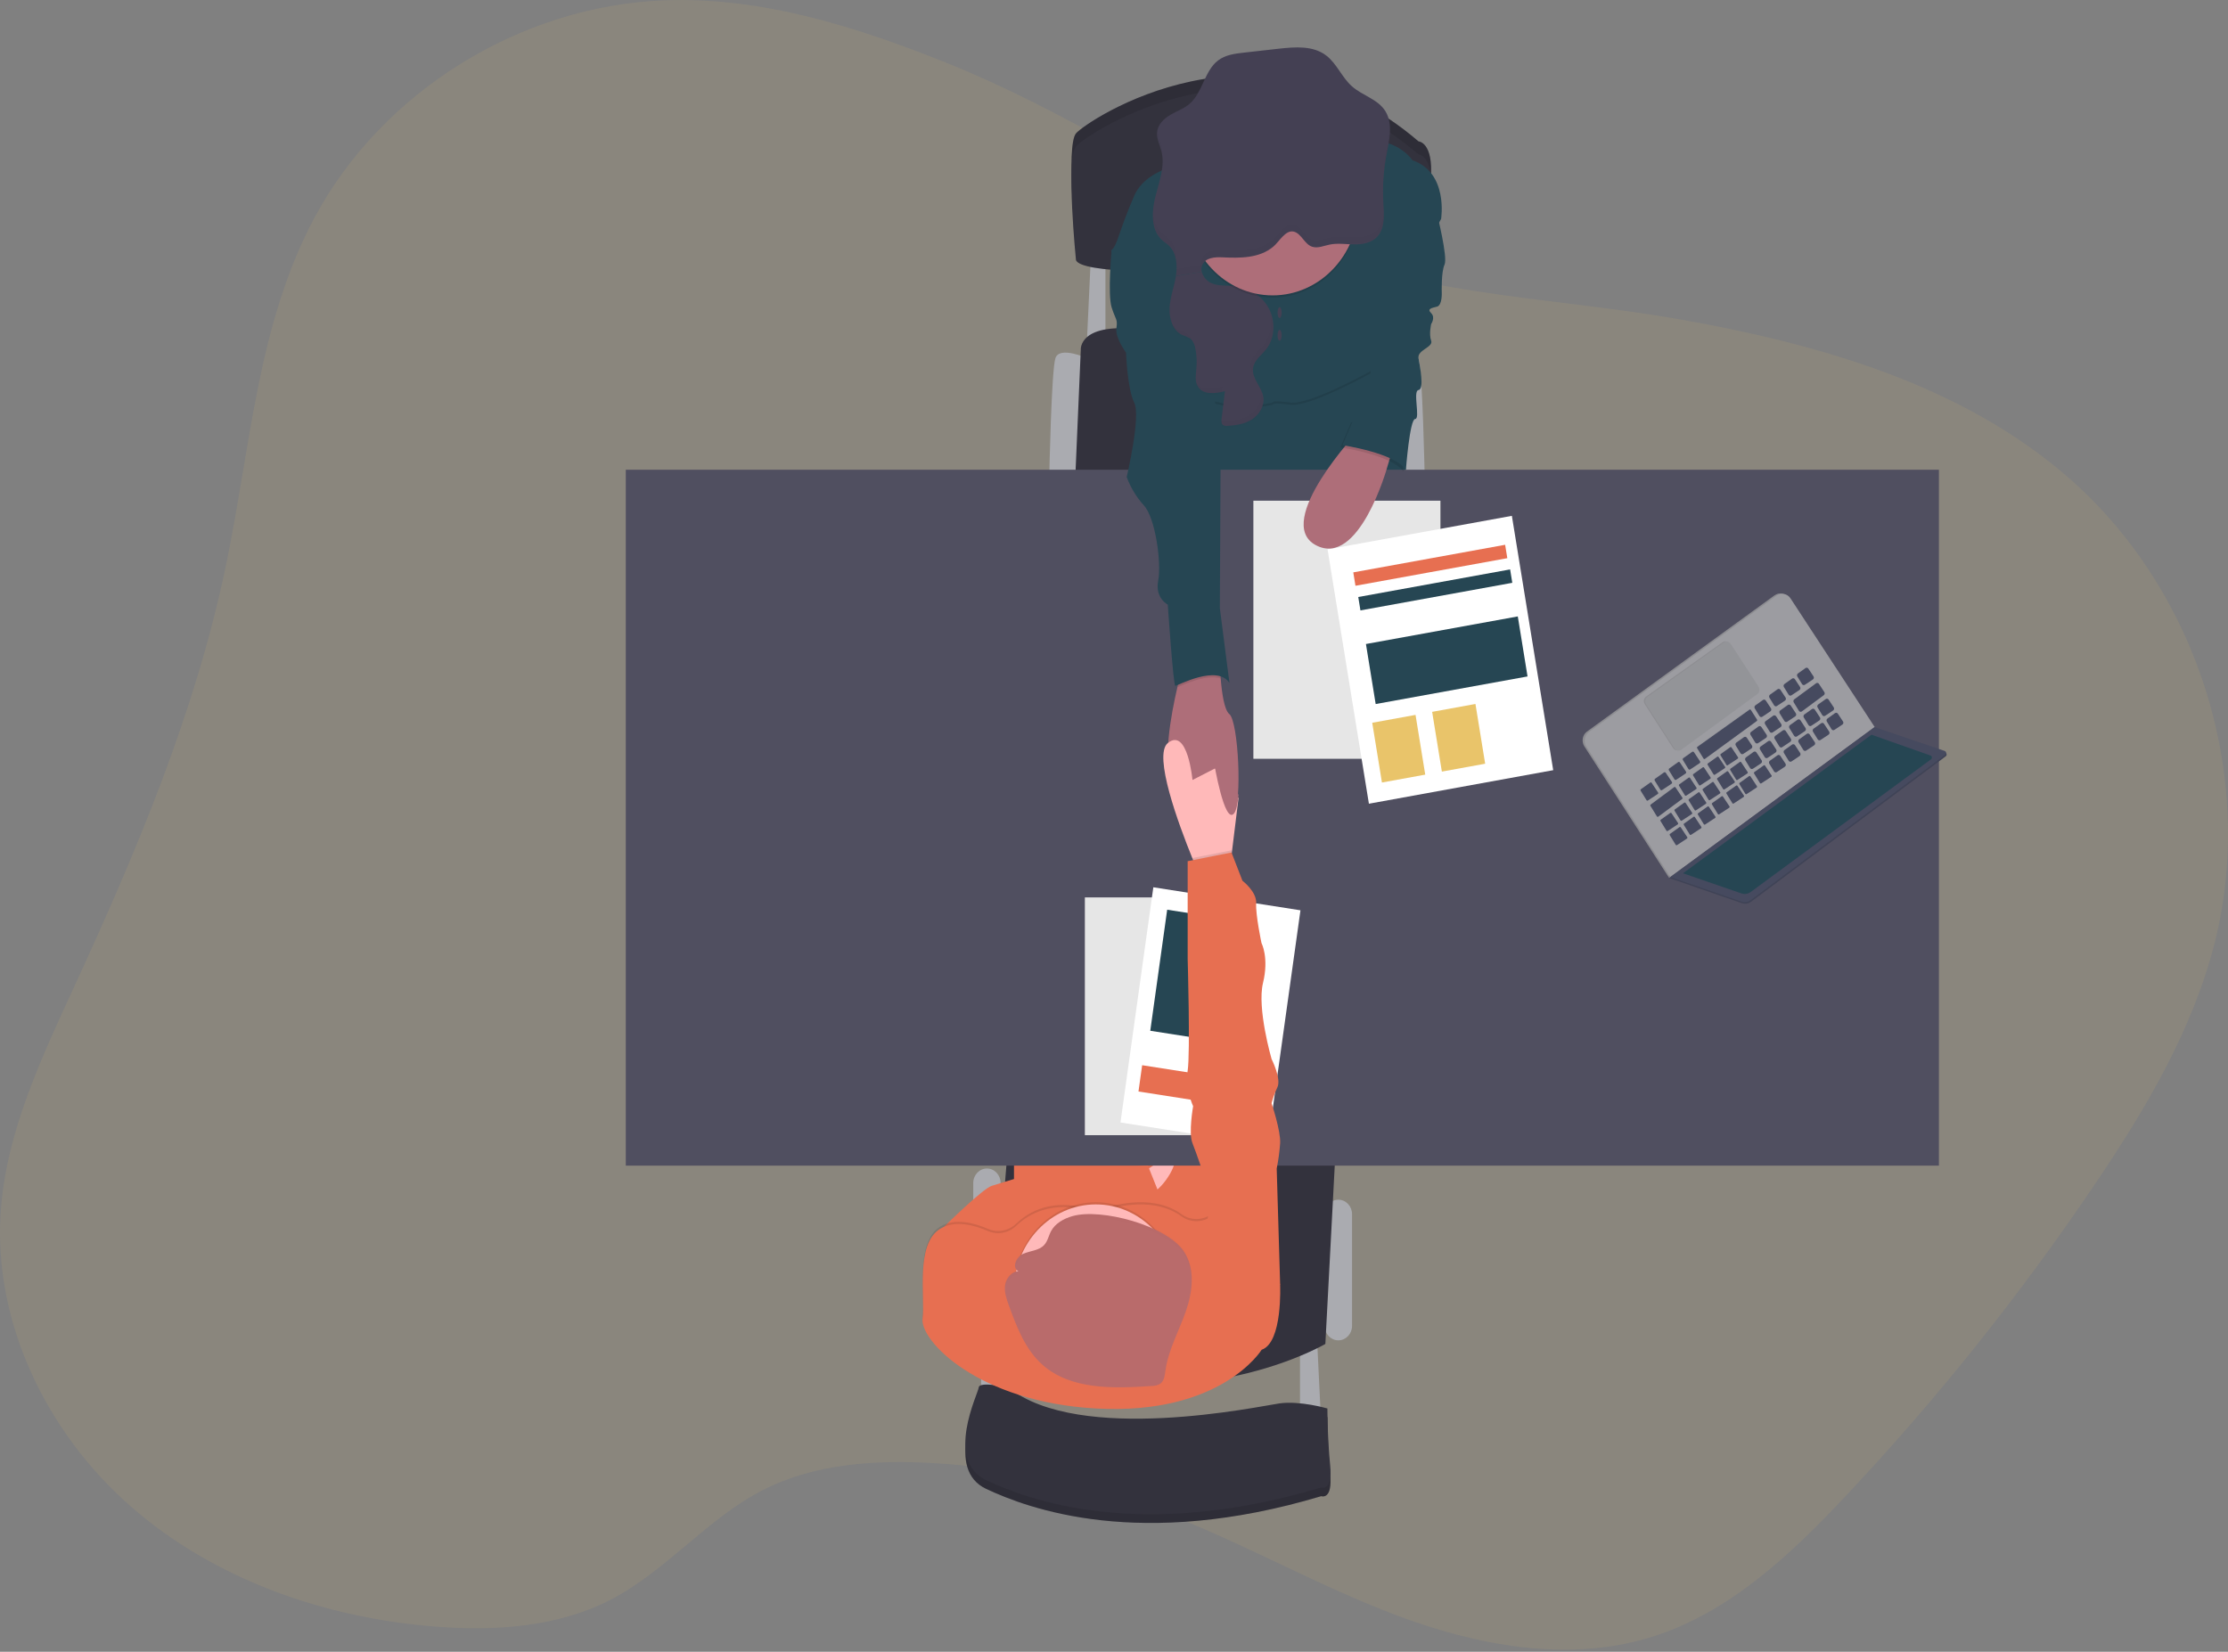 <svg width="882" height="654" viewBox="0 0 882 654" fill="none" xmlns="http://www.w3.org/2000/svg">
<rect x="0" y="0" width="882" height="654" fill="#808080" stroke="none"/>
<g clip-path="url(#clip0)">
<path opacity="0.1" d="M375.229 25.108C339.376 10.677 301.49 -1.377 262.814 0.138C205.948 2.359 151.359 36.224 124.626 85.949C101.945 128.08 99.146 177.46 89.375 224.215C77.351 281.81 54.279 336.563 29.645 390.094C16.417 418.853 2.457 448.231 0.285 479.754C-2.726 523.521 18.402 567.132 51.538 596.244C84.673 625.356 128.678 640.716 172.845 644.066C196.348 645.848 220.909 644.195 241.784 633.363C263.872 621.903 279.972 601.195 302.149 589.898C322.699 579.428 346.739 577.964 369.811 579.324C399.935 581.1 429.672 587.361 458.145 597.923C490.394 609.909 520.381 627.276 552.516 639.434C584.651 651.591 620.642 658.376 653.525 648.233C684.44 638.702 708.846 615.557 730.852 592.12C766.836 553.865 799.817 512.574 829.47 468.655C849.328 439.199 867.812 408.124 876.59 373.794C893.381 308.157 870.277 234.108 819.032 189.282C776.573 152.146 719.593 136.027 663.816 126.246C612.954 117.325 554.143 116.774 507.324 93.526C462.677 71.329 422.048 43.965 375.229 25.108Z" fill="#E9C46A"/>
<path d="M514.629 532.983V564.265H523.033L521.406 530.684L514.629 532.983Z" fill="#AAABB0"/>
<path d="M388.393 526.672V557.953H396.805L395.177 524.373L388.393 526.672Z" fill="#AAABB0"/>
<path d="M535.237 480.753C535.237 477.581 532.809 475.01 529.814 475.01C526.82 475.01 524.392 477.581 524.392 480.753V524.95C524.392 528.122 526.82 530.693 529.814 530.693C532.809 530.693 535.237 528.122 535.237 524.95V480.753Z" fill="#AAABB0"/>
<path d="M396.121 468.405C396.121 465.234 393.693 462.662 390.699 462.662C387.704 462.662 385.276 465.234 385.276 468.405V524.941C385.276 528.113 387.704 530.685 390.699 530.685C393.693 530.685 396.121 528.113 396.121 524.941V468.405Z" fill="#AAABB0"/>
<path d="M549.075 141.787C549.075 141.787 559.919 136.905 561.546 141.787C563.173 146.669 563.987 188.86 563.987 188.86H553.679L549.075 141.787Z" fill="#AAABB0"/>
<path d="M430.298 141.787C430.298 141.787 419.445 136.905 417.818 141.787C416.191 146.669 415.377 188.86 415.377 188.86H425.685L430.298 141.787Z" fill="#AAABB0"/>
<path d="M431.917 99.881L430.29 134.899H437.611V99.019L431.917 99.881Z" fill="#AAABB0"/>
<path d="M425.685 188.86L427.857 138.343C427.857 138.343 427.044 127.15 452.8 130.594C478.557 134.038 553.956 140.926 553.956 140.926V188.86H425.685Z" fill="#33323D"/>
<path d="M528.736 454.922L524.669 532.122C524.669 532.122 465.004 567.141 392.599 533.844L399.107 452.623L528.736 454.922Z" fill="#33323D"/>
<path d="M472.057 150.966L473.407 200.906H557.478L552.597 134.899L472.057 150.966Z" fill="#264653"/>
<path d="M480.599 421.909H401.409V528.101H480.599V421.909Z" fill="#E76F51"/>
<path d="M451.45 465.254C451.45 465.254 462.84 455.783 464.735 458.65C466.631 461.517 457.967 473.864 454.436 472.426C450.905 470.988 451.45 465.254 451.45 465.254Z" fill="#FFB9B9"/>
<path d="M767.559 185.985H247.731V461.517H767.559V185.985Z" fill="#504F60"/>
<path d="M425.954 97.874C425.954 97.874 421.886 57.69 425.954 52.816C430.022 47.943 498.359 1.722 561.547 55.968C561.547 55.968 567.51 56.26 566.428 70.605C565.79 79.684 565.834 88.802 566.558 97.874C566.558 97.874 430.567 108.207 425.954 97.874Z" fill="#33323D"/>
<path opacity="0.1" d="M425.954 97.874C425.954 97.874 421.886 57.69 425.954 52.816C430.022 47.943 498.359 1.722 561.547 55.968C561.547 55.968 567.51 56.26 566.428 70.605C565.79 79.684 565.834 88.802 566.558 97.874C566.558 97.874 430.567 108.207 425.954 97.874Z" fill="black"/>
<path d="M425.954 103.041C425.954 103.041 421.886 62.856 425.954 57.982C430.022 53.109 498.359 6.888 561.547 61.134C561.547 61.134 567.51 61.426 566.428 75.772C565.79 84.85 565.834 93.969 566.558 103.041C566.558 103.041 430.567 113.373 425.954 103.041Z" fill="#33323D"/>
<path d="M568.868 84.675C568.868 84.675 573.205 101.895 571.854 104.763C570.504 107.63 570.748 115.672 570.748 115.672C570.748 115.672 571.041 120.838 568.868 121.406C566.696 121.975 564.801 122.268 566.558 123.99C568.315 125.712 566.558 128.295 566.558 128.295C566.558 128.295 565.606 132.316 566.558 134.899C567.51 137.482 560.993 138.558 561.547 141.787C562.1 145.016 563.922 154.126 561.547 154.419C559.171 154.711 562.36 165.896 560.22 165.896C558.081 165.896 556.559 185.984 556.559 185.984C556.559 185.984 541.509 172.501 531.478 176.229C531.478 176.229 532.292 165.035 535.546 161.014C538.8 156.993 537.816 146.669 537.816 146.669L553.956 95.291L568.868 84.675Z" fill="#264653"/>
<path d="M488.328 322.132C484.805 326.257 481.006 304.231 481.006 304.231C481.006 304.231 470.975 318.869 464.467 309.113C459.96 302.354 463.515 283.205 466.094 272.089C467.249 267.146 468.225 263.788 468.225 263.788L482.869 261.205C482.869 261.205 482.918 264.58 483.243 268.679C483.683 274.215 484.634 281.086 486.66 282.731C490.232 285.581 491.859 317.973 488.328 322.132Z" fill="#AE6E79"/>
<path opacity="0.1" d="M480.737 64.294C480.737 64.294 455.241 64.009 449.009 78.354C442.778 92.699 442.501 97.59 440.06 99.88C437.62 102.171 466.631 114.234 466.631 114.234L467.989 163.597C467.989 163.597 473.684 157.492 482.901 160.256C492.119 163.02 503.785 160.256 503.785 160.256C503.785 160.256 503.24 159.214 510.838 160.256C518.437 161.298 542.566 147.814 542.566 147.814C542.566 147.814 542.965 126.219 542.428 121.622C541.891 117.024 559.643 83.236 559.643 83.236C559.643 83.236 573.473 69.176 559.106 64.294C559.106 64.294 554.021 56.183 540.939 56.26C527.858 56.338 480.737 64.294 480.737 64.294Z" fill="black"/>
<path d="M480.737 63.433C480.737 63.433 455.241 63.149 449.009 77.493C442.778 91.838 442.501 96.729 440.06 99.019C437.62 101.31 466.631 113.373 466.631 113.373L467.989 162.736C467.989 162.736 473.684 156.632 482.901 159.396C492.119 162.159 503.785 159.396 503.785 159.396C503.785 159.396 503.24 158.354 510.838 159.396C518.437 160.437 542.566 146.954 542.566 146.954C542.566 146.954 552.052 130.594 551.515 126.004C550.978 121.415 570.495 86.681 570.495 86.681C570.495 86.681 573.481 68.315 559.106 63.433C559.106 63.433 554.021 55.322 540.939 55.399C527.858 55.477 480.737 63.433 480.737 63.433Z" fill="#264653"/>
<path opacity="0.1" d="M483.308 268.653C477.719 266.81 468.949 270.874 466.159 272.097C467.314 267.155 468.29 263.796 468.29 263.796L482.934 261.213C482.934 261.213 482.958 264.589 483.308 268.653Z" fill="black"/>
<path d="M447.919 99.019H440.061C440.061 99.019 438.433 116.533 440.061 121.699C441.688 126.866 442.501 126.116 441.956 129.939C441.411 133.762 445.755 139.618 445.755 139.618C445.755 139.618 446.292 154.049 449.01 159.421C451.727 164.794 446.024 188.886 446.024 188.886C447.579 193.045 449.88 196.846 452.801 200.08C457.413 204.953 459.854 223.035 458.495 229.923C457.137 236.812 462.295 239.395 462.295 239.395C462.295 239.395 464.467 271.546 465.28 271.546C466.094 271.546 481.82 262.936 486.701 270.392L482.902 240.833L483.178 183.72C483.178 183.72 478.02 176.539 480.738 170.227C483.455 163.916 478.565 148.986 478.565 148.986L471.512 115.698L447.919 99.019Z" fill="#264653"/>
<path d="M399.107 552.787C399.107 552.787 387.717 550.204 387.449 552.787C387.18 555.37 373.887 581.778 390.434 589.528C406.982 597.277 451.173 613.921 523.042 592.395C523.042 592.395 527.646 594.117 526.564 583.5C525.482 572.884 525.482 561.113 525.482 561.113C525.482 561.113 514.63 557.953 506.494 559.107C498.359 560.261 427.581 575.467 399.107 552.787Z" fill="#33323D"/>
<path opacity="0.1" d="M399.107 552.787C399.107 552.787 387.717 550.204 387.449 552.787C387.18 555.37 373.887 581.778 390.434 589.528C406.982 597.277 451.173 613.921 523.042 592.395C523.042 592.395 527.646 594.117 526.564 583.5C525.482 572.884 525.482 561.113 525.482 561.113C525.482 561.113 514.63 557.953 506.494 559.107C498.359 560.261 427.581 575.467 399.107 552.787Z" fill="black"/>
<path d="M399.107 549.343C399.107 549.343 387.717 546.76 387.449 549.343C387.18 551.926 373.887 578.334 390.434 586.084C406.982 593.833 451.173 610.477 523.042 588.951C523.042 588.951 527.646 590.673 526.564 580.056C525.482 569.44 525.482 557.669 525.482 557.669C525.482 557.669 514.63 554.509 506.494 555.663C498.359 556.817 427.581 572.023 399.107 549.343Z" fill="#33323D"/>
<path d="M465.524 109.335C464.824 113.545 463.238 117.592 462.994 121.854C462.75 126.117 464.304 130.964 468.022 132.635C469.059 132.963 470.064 133.395 471.024 133.926C472.455 134.951 473.041 136.88 473.342 138.688C473.742 141.022 473.837 143.403 473.627 145.765C473.424 148.142 472.944 150.699 474.05 152.774C475.994 156.451 481.063 155.908 484.919 154.875L483.593 165.75C483.487 166.611 483.422 167.584 484.016 168.17C484.296 168.379 484.614 168.526 484.949 168.603C485.285 168.68 485.631 168.685 485.968 168.617C489.32 168.394 492.769 167.903 495.641 166.034C498.513 164.166 500.653 160.687 500.108 157.183C499.473 153.119 495.503 149.89 496.04 145.808C496.455 142.648 499.375 140.642 501.295 138.214C504.769 133.771 504.956 127.021 502.231 121.992C499.506 116.964 494.242 113.847 488.824 113.278C485.822 112.96 482.698 113.347 479.875 112.245C478.893 111.864 478.007 111.247 477.287 110.444C476.568 109.64 476.033 108.671 475.726 107.613" fill="#444053"/>
<path d="M370.909 492.23L373.748 485.686C373.748 485.686 389.076 470.575 392.598 469.516C396.121 468.457 410.496 463.842 412.668 463.842C414.84 463.842 454.435 461.543 454.435 461.543L459.04 473.029L409.349 484.576L392.598 497.491L370.909 492.23Z" fill="#E76F51"/>
<path d="M490.297 316.001L487.702 337.14L486.701 345.277L475.043 346.999C475.043 346.999 473.782 344.14 472 339.749C466.59 326.42 456.405 298.936 462.311 294.191C470.162 287.871 472.073 308.829 472.073 308.829L481.022 304.231L490.297 316.001Z" fill="#FFB9B9"/>
<path d="M488.352 355.325H429.476V449.462H488.352V355.325Z" fill="white"/>
<path opacity="0.1" d="M488.352 355.325H429.476V449.462H488.352V355.325Z" fill="black"/>
<path d="M514.814 360.422L456.571 351.308L443.563 444.433L501.806 453.547L514.814 360.422Z" fill="white"/>
<path d="M492.032 364.88L462.054 360.189L455.358 408.119L485.337 412.81L492.032 364.88Z" fill="#264653"/>
<path d="M488.465 427.443L452.145 421.759L450.691 432.168L487.011 437.851L488.465 427.443Z" fill="#E76F51"/>
<path opacity="0.1" d="M503.785 117.816C522.579 117.816 537.815 101.691 537.815 81.799C537.815 61.907 522.579 45.782 503.785 45.782C484.99 45.782 469.754 61.907 469.754 81.799C469.754 101.691 484.99 117.816 503.785 117.816Z" fill="black"/>
<path d="M503.785 116.955C522.579 116.955 537.815 100.829 537.815 80.938C537.815 61.046 522.579 44.92 503.785 44.92C484.99 44.92 469.754 61.046 469.754 80.938C469.754 100.829 484.99 116.955 503.785 116.955Z" fill="#AE6E79"/>
<path d="M475.726 107.63C475.494 106.702 475.578 105.718 475.962 104.849C477.255 101.999 480.941 101.749 483.926 101.895C490.947 102.24 498.651 102.283 504.143 97.59C506.421 95.662 508.967 90.814 512.278 91.735C515.223 92.553 516.452 96.781 519.519 97.719C521.74 98.4 524.042 97.315 526.304 96.858C529.558 96.178 532.893 96.746 536.196 96.772C539.499 96.798 543.087 96.135 545.341 93.578C548.383 90.134 547.887 84.752 547.618 80.034C547.285 73.939 547.676 67.823 548.782 61.831C549.888 55.873 551.589 49.208 548.481 44.102C545.52 39.238 539.385 37.903 535.196 34.175C531.274 30.73 529.2 25.211 525.059 22.017C519.844 17.996 512.758 18.573 506.348 19.27L492.436 20.837C488.848 21.242 485.114 21.698 482.161 23.963C476.832 28.044 476.1 36.525 471.056 40.994C468.811 42.974 465.939 43.956 463.376 45.437C460.814 46.918 458.341 49.26 458.048 52.325C457.804 54.908 459.121 57.294 459.764 59.782C461.286 65.723 458.91 71.837 457.389 77.821C455.867 83.805 455.574 91.072 459.992 95.041C460.887 95.851 461.928 96.471 462.799 97.315C465.784 100.199 466.191 105.064 465.5 109.266" fill="#444053"/>
<path d="M506.559 125.927C507.008 125.927 507.373 124.963 507.373 123.774C507.373 122.586 507.008 121.622 506.559 121.622C506.11 121.622 505.746 122.586 505.746 123.774C505.746 124.963 506.11 125.927 506.559 125.927Z" fill="#444053"/>
<path d="M506.559 134.899C507.008 134.899 507.373 133.935 507.373 132.746C507.373 131.557 507.008 130.594 506.559 130.594C506.11 130.594 505.746 131.557 505.746 132.746C505.746 133.935 506.11 134.899 506.559 134.899Z" fill="#444053"/>
<path d="M488.515 322.072C489.385 321.012 489.963 318.292 490.297 314.701L480.599 301.906C480.599 301.906 484.708 326.713 488.515 322.072Z" fill="#AE6E79"/>
<path opacity="0.1" d="M499.449 533.56C499.449 533.56 483.536 559.598 433.82 556.808C386.985 554.225 364.124 529.832 365.214 521.221C366.305 512.611 362.229 491.653 372.26 485.626C378.077 482.139 385.732 484.205 391.134 486.565C393 487.367 395.043 487.593 397.026 487.216C399.009 486.84 400.85 485.877 402.336 484.438C407.274 479.728 416.484 474.424 431.022 478.6C432.892 479.128 434.866 479.089 436.717 478.488C442.769 476.533 457.177 473.141 467.631 480.675C469.283 481.88 471.226 482.563 473.231 482.644C475.236 482.725 477.222 482.2 478.956 481.131L479.102 481.037C483.983 477.877 506.762 507.729 506.762 507.729C506.762 507.729 507.853 530.693 499.449 533.56Z" fill="black"/>
<path d="M499.449 534.421C499.449 534.421 483.536 560.459 433.82 557.669C386.985 555.086 364.124 530.693 365.214 522.082C366.305 513.472 362.229 492.514 372.26 486.487C378.077 483 385.732 485.066 391.134 487.426C393 488.228 395.043 488.454 397.026 488.077C399.009 487.701 400.85 486.738 402.336 485.299C407.274 480.589 416.484 475.285 431.022 479.461C432.892 479.989 434.866 479.95 436.717 479.349C442.769 477.394 457.177 474.002 467.631 481.536C469.283 482.741 471.226 483.424 473.231 483.505C475.236 483.586 477.222 483.061 478.956 481.992L479.102 481.898C483.983 478.738 506.762 508.59 506.762 508.59C506.762 508.59 507.853 531.554 499.449 534.421Z" fill="#E76F51"/>
<path opacity="0.1" d="M433.821 544.616C451.721 544.616 466.232 529.257 466.232 510.312C466.232 491.366 451.721 476.008 433.821 476.008C415.92 476.008 401.409 491.366 401.409 510.312C401.409 529.257 415.92 544.616 433.821 544.616Z" fill="black"/>
<path d="M433.821 545.477C451.721 545.477 466.232 530.119 466.232 511.173C466.232 492.228 451.721 476.869 433.821 476.869C415.92 476.869 401.409 492.228 401.409 511.173C401.409 530.119 415.92 545.477 433.821 545.477Z" fill="#FFB9B9"/>
<path d="M424.53 481.519C421.129 482.492 417.777 484.352 416.118 487.409C415.117 489.251 414.767 491.464 413.319 492.997C411.269 495.175 407.812 495.218 405.037 496.441C402.263 497.664 400.433 501.969 403.15 503.329C400.319 503.484 398.22 506.248 397.87 508.995C397.52 511.741 398.505 514.48 399.456 517.097C402.564 525.57 405.908 534.413 412.758 540.44C423.92 550.273 440.744 549.817 455.737 548.775C456.962 548.818 458.177 548.521 459.26 547.914C460.887 546.777 461.09 544.599 461.359 542.687C462.49 534.525 466.671 527.111 469.405 519.319C472.138 511.526 473.261 502.373 468.656 495.476C461.879 485.247 435.936 478.247 424.53 481.519Z" fill="#B96B6B"/>
<path opacity="0.1" d="M487.702 337.14L486.701 345.277L475.043 346.999C475.043 346.999 473.782 344.14 472 339.749L487.514 336.666L487.702 337.14Z" fill="black"/>
<path d="M499.986 516.916L506.771 508.59L505.412 462.671C506.08 459.358 506.534 456.001 506.771 452.623C507.039 447.741 503.378 436.84 503.378 436.84C503.946 434.658 504.717 432.541 505.681 430.52C507.308 427.076 503.386 419.326 503.386 419.326C503.386 419.326 497.545 399.238 499.986 389.19C502.426 379.142 499.392 373.407 499.392 373.407C499.392 373.407 497.008 362.214 497.277 357.624C497.545 353.035 491.85 348.721 491.85 348.721L487.514 337.528L470.161 340.972V379.719C470.161 379.719 471.243 416.743 470.161 423.924C469.079 431.105 472.325 437.985 472.325 437.985C472.325 437.985 470.43 448.602 472.057 452.623C473.684 456.644 476.938 466.399 476.938 466.399C476.334 469.886 476.521 473.474 477.483 476.87C479.11 481.898 477.483 484.765 477.483 484.765L499.986 516.916Z" fill="#E76F51"/>
<g opacity="0.1">
<path opacity="0.1" d="M548.806 58.998C547.889 64.039 547.477 69.167 547.578 74.299C547.648 70.032 548.069 65.779 548.839 61.59C549.555 57.767 550.466 53.651 550.271 49.837C549.971 52.921 549.482 55.981 548.806 58.998Z" fill="black"/>
<path opacity="0.1" d="M462.823 94.542C461.953 93.681 460.911 93.079 460.016 92.26C457.641 90.117 456.64 87.008 456.445 83.65C456.209 87.955 457.039 92.123 460.016 94.844C460.911 95.662 461.953 96.282 462.823 97.125C464.643 99.031 465.698 101.607 465.768 104.315C466.004 100.699 465.313 96.936 462.823 94.542Z" fill="black"/>
<path opacity="0.1" d="M460.228 62.391C460.37 60.572 460.222 58.741 459.789 56.975C459.317 55.132 458.471 53.333 458.162 51.481C458.162 51.679 458.097 51.886 458.072 52.101C457.836 54.684 459.154 57.07 459.789 59.558C460.023 60.485 460.17 61.434 460.228 62.391Z" fill="black"/>
<path opacity="0.1" d="M545.365 90.745C543.111 93.328 539.524 93.965 536.221 93.939C532.918 93.913 529.574 93.345 526.328 94.034C524.066 94.516 521.764 95.593 519.543 94.895C516.476 93.957 515.248 89.729 512.311 88.911C508.967 87.981 506.421 92.829 504.175 94.757C498.684 99.407 490.98 99.364 483.959 99.062C480.973 98.916 477.288 99.166 476.003 102.024C475.61 102.891 475.527 103.879 475.767 104.806L465.825 106.459C465.788 107.325 465.698 108.188 465.557 109.042L475.767 107.32C475.527 106.393 475.61 105.406 476.003 104.539C477.288 101.68 480.973 101.43 483.959 101.577C490.98 101.921 498.684 101.964 504.175 97.272C506.453 95.343 509 90.495 512.311 91.425C515.248 92.234 516.476 96.471 519.543 97.409C521.764 98.081 524.066 97.005 526.328 96.548C529.582 95.859 532.918 96.428 536.221 96.454C539.524 96.479 543.111 95.816 545.365 93.259C547.618 90.702 547.944 86.887 547.806 83.168C547.708 86.052 547.147 88.721 545.365 90.745Z" fill="black"/>
</g>
<g opacity="0.1">
<path opacity="0.1" d="M470.055 132.101C469.097 131.567 468.092 131.134 467.053 130.809C465.288 129.96 463.886 128.443 463.124 126.555C463.734 129.526 465.28 132.23 467.867 133.392C468.905 133.717 469.911 134.15 470.869 134.684C471.482 135.142 471.976 135.754 472.309 136.466C471.983 134.778 471.39 133.056 470.055 132.101Z" fill="black"/>
<path opacity="0.1" d="M483.951 153.05C480.2 154.057 475.303 154.582 473.245 151.216C473.309 152.027 473.53 152.815 473.895 153.532C475.653 156.847 479.948 156.735 483.601 155.917L483.951 153.05Z" fill="black"/>
<path opacity="0.1" d="M499.147 155.409C499.668 158.905 497.52 162.392 494.673 164.226C491.826 166.06 488.352 166.568 485 166.809C484.467 166.882 483.926 166.817 483.422 166.62C483.269 166.984 483.22 167.387 483.28 167.78C483.34 168.173 483.508 168.539 483.761 168.833C484.015 169.128 484.344 169.337 484.709 169.436C485.073 169.536 485.457 169.52 485.813 169.392C489.165 169.168 492.615 168.678 495.486 166.809C498.358 164.941 500.506 161.462 499.953 157.958C499.797 157.073 499.526 156.215 499.147 155.409Z" fill="black"/>
<path opacity="0.1" d="M502.76 124.239C503.256 126.333 503.295 128.519 502.872 130.63C502.449 132.742 501.576 134.723 500.319 136.423C498.399 138.886 495.478 140.857 495.064 144.017C494.925 145.47 495.209 146.933 495.877 148.211C495.804 147.677 495.804 147.134 495.877 146.6C496.292 143.44 499.213 141.434 501.133 139.006C504.289 134.968 504.728 129.018 502.76 124.239Z" fill="black"/>
</g>
<g opacity="0.1">
<path opacity="0.1" d="M405.046 497.767C407.812 496.553 411.269 496.51 413.327 494.323C414.776 492.79 415.125 490.577 416.126 488.743C417.753 485.678 421.129 483.826 424.53 482.853C435.919 479.582 461.888 486.573 468.656 496.708C470.64 499.774 471.721 503.393 471.764 507.109C472.025 502.819 470.935 498.559 468.664 494.994C461.896 484.86 435.952 477.868 424.538 481.14C421.137 482.113 417.786 483.964 416.134 487.03C415.133 488.864 414.784 491.076 413.336 492.609C411.277 494.788 407.82 494.831 405.054 496.053C402.947 496.975 401.385 499.695 401.954 501.521C402.181 500.695 402.575 499.932 403.109 499.283C403.643 498.635 404.304 498.117 405.046 497.767Z" fill="black"/>
<path opacity="0.1" d="M397.886 510.278C398.228 507.522 400.327 504.767 403.166 504.612C402.868 504.48 402.602 504.28 402.386 504.025C402.171 503.77 402.012 503.468 401.922 503.14C400.842 503.564 399.892 504.293 399.175 505.248C398.458 506.202 398.001 507.346 397.854 508.556C397.777 509.256 397.777 509.964 397.854 510.665C397.886 510.536 397.886 510.407 397.886 510.278Z" fill="black"/>
</g>
<path d="M570.219 198.245H496.187V300.425H570.219V198.245Z" fill="white"/>
<path opacity="0.1" d="M570.219 198.245H496.187V300.425H570.219V198.245Z" fill="black"/>
<path d="M598.504 204.24L525.543 217.523L541.91 318.224L614.87 304.941L598.504 204.24Z" fill="white"/>
<path d="M560.368 283.05L543.227 286.17L547.072 309.829L564.213 306.708L560.368 283.05Z" fill="#E9C46A"/>
<path d="M584.088 278.727L566.947 281.848L570.792 305.506L587.933 302.385L584.088 278.727Z" fill="#E9C46A"/>
<path d="M600.851 244.065L540.735 254.991L544.591 278.757L604.707 267.831L600.851 244.065Z" fill="#264653"/>
<path d="M595.841 215.701L535.725 226.626L536.585 231.929L596.701 221.003L595.841 215.701Z" fill="#E76F51"/>
<path d="M597.812 225.454L537.696 236.38L538.557 241.682L598.672 230.756L597.812 225.454Z" fill="#264653"/>
<path d="M537.815 170.486C537.815 170.486 503.785 206.649 520.869 215.837C537.954 225.024 549.075 185.27 549.075 185.27L551.776 176.229L537.815 170.486Z" fill="#AE6E79"/>
<path opacity="0.1" d="M534.838 167.291L530.632 177.124C530.632 177.124 551.377 180.207 555.713 186.845L553.143 169.496L550.092 162.091L534.838 167.291Z" fill="black"/>
<path d="M535.651 166.43L531.445 176.263C531.445 176.263 552.191 179.346 556.527 185.984L553.956 168.634L550.905 161.229L535.651 166.43Z" fill="#264653"/>
<path d="M661.23 347.222L660.782 347.55L661.401 347.842L662.068 347.782L662.149 347.291L661.23 347.222Z" fill="#464A5F"/>
<path opacity="0.1" d="M661.23 347.222L660.782 347.55L661.401 347.842L662.068 347.782L662.149 347.291L661.23 347.222Z" fill="black"/>
<path d="M661.23 347.223L660.774 347.533L660.416 347.068L660.636 346.689L660.839 346.62L661.23 347.223Z" fill="#9C9CA1"/>
<path opacity="0.1" d="M661.23 347.223L660.774 347.533L660.416 347.068L660.636 346.689L660.839 346.62L661.23 347.223Z" fill="black"/>
<path d="M741.306 287.716L708 236.803C707.705 236.349 707.328 235.96 706.891 235.66C706.454 235.36 705.965 235.154 705.453 235.054C704.941 234.954 704.415 234.962 703.905 235.078C703.396 235.193 702.913 235.414 702.484 235.727L628.24 289.662C627.372 290.293 626.775 291.263 626.581 292.359C626.388 293.455 626.613 294.588 627.207 295.509L660.424 347.068L741.306 287.716Z" fill="#9C9CA1"/>
<path opacity="0.1" d="M741.306 287.716L708 236.803C707.705 236.349 707.328 235.96 706.891 235.66C706.454 235.36 705.965 235.154 705.453 235.054C704.941 234.954 704.415 234.962 703.905 235.078C703.396 235.193 702.913 235.414 702.484 235.727L628.24 289.662C627.372 290.293 626.775 291.263 626.581 292.359C626.388 293.455 626.613 294.588 627.207 295.509L660.424 347.068L741.306 287.716Z" fill="black"/>
<path d="M742.12 287.837L708.814 236.924C708.518 236.469 708.14 236.08 707.703 235.78C707.265 235.48 706.776 235.274 706.263 235.174C705.75 235.074 705.223 235.082 704.713 235.198C704.203 235.313 703.719 235.534 703.29 235.847L629.054 289.817C628.186 290.448 627.589 291.418 627.394 292.513C627.199 293.609 627.422 294.741 628.013 295.664L661.23 347.249L742.12 287.837Z" fill="#9C9CA1"/>
<path d="M769.959 297.902L742.299 288.5L661.4 347.851L689.5 357.581C690.129 357.797 690.797 357.855 691.451 357.75C692.105 357.646 692.726 357.381 693.267 356.978L770.187 299.495C770.331 299.409 770.447 299.279 770.52 299.122C770.592 298.965 770.618 298.788 770.593 298.615C770.569 298.442 770.495 298.281 770.381 298.154C770.268 298.027 770.121 297.939 769.959 297.902Z" fill="#464A5F"/>
<path opacity="0.1" d="M769.959 297.902L742.299 288.5L661.4 347.851L689.5 357.581C690.129 357.797 690.797 357.855 691.451 357.75C692.105 357.646 692.726 357.381 693.267 356.978L770.187 299.495C770.331 299.409 770.447 299.279 770.52 299.122C770.592 298.965 770.618 298.788 770.593 298.615C770.569 298.442 770.495 298.281 770.381 298.154C770.268 298.027 770.121 297.939 769.959 297.902Z" fill="black"/>
<path d="M769.788 297.308L742.128 287.897L661.229 347.248L689.329 356.961C689.957 357.181 690.625 357.242 691.279 357.139C691.934 357.036 692.556 356.771 693.096 356.367L770.016 298.884C770.155 298.796 770.265 298.666 770.334 298.512C770.403 298.357 770.427 298.184 770.402 298.015C770.378 297.846 770.306 297.689 770.197 297.563C770.088 297.437 769.945 297.348 769.788 297.308Z" fill="#464A5F"/>
<g opacity="0.1">
<path opacity="0.1" d="M729.054 285.563L727.012 282.464C726.89 282.284 726.706 282.161 726.5 282.121C726.294 282.081 726.081 282.127 725.906 282.249L722.872 284.392C722.701 284.52 722.584 284.711 722.543 284.927C722.502 285.144 722.541 285.368 722.652 285.555L724.531 288.612C724.649 288.795 724.829 288.923 725.033 288.969C725.238 289.016 725.451 288.977 725.629 288.861L728.827 286.734C729 286.609 729.121 286.416 729.164 286.198C729.206 285.979 729.167 285.752 729.054 285.563Z" fill="black"/>
<path opacity="0.1" d="M723.604 289.559L721.553 286.468C721.431 286.288 721.247 286.165 721.041 286.125C720.835 286.085 720.622 286.131 720.447 286.252L717.421 288.414C717.249 288.539 717.13 288.73 717.087 288.947C717.045 289.163 717.083 289.388 717.193 289.576L719.072 292.633C719.189 292.817 719.368 292.947 719.572 292.995C719.777 293.043 719.991 293.006 720.17 292.891L723.376 290.764C723.466 290.702 723.544 290.621 723.605 290.526C723.665 290.431 723.708 290.324 723.729 290.212C723.75 290.1 723.75 289.984 723.728 289.872C723.707 289.76 723.664 289.653 723.604 289.559Z" fill="black"/>
<path opacity="0.1" d="M717.876 293.752L715.826 290.661C715.703 290.481 715.52 290.358 715.314 290.318C715.108 290.278 714.895 290.324 714.72 290.446L711.685 292.607C711.513 292.734 711.393 292.927 711.352 293.146C711.312 293.364 711.352 293.591 711.466 293.778L713.345 296.835C713.462 297.018 713.642 297.146 713.847 297.192C714.051 297.239 714.265 297.2 714.443 297.084L717.64 294.958C717.732 294.896 717.81 294.815 717.872 294.721C717.933 294.626 717.976 294.52 717.998 294.407C718.02 294.295 718.02 294.179 718 294.067C717.979 293.954 717.937 293.847 717.876 293.752Z" fill="black"/>
<path opacity="0.1" d="M712.076 298.006L710.025 294.906C709.903 294.728 709.721 294.607 709.517 294.567C709.312 294.527 709.102 294.571 708.927 294.691L705.893 296.86C705.722 296.987 705.605 297.179 705.564 297.395C705.523 297.611 705.562 297.836 705.673 298.023L707.552 301.079C707.668 301.262 707.846 301.39 708.049 301.438C708.251 301.486 708.464 301.45 708.642 301.338L711.848 299.202C711.937 299.14 712.014 299.059 712.074 298.965C712.134 298.871 712.176 298.765 712.197 298.654C712.218 298.543 712.218 298.428 712.197 298.317C712.176 298.206 712.135 298.1 712.076 298.006Z" fill="black"/>
<path opacity="0.1" d="M706.283 302.25L704.233 299.159C704.11 298.979 703.927 298.857 703.721 298.816C703.515 298.776 703.302 298.822 703.127 298.944L700.1 301.105C699.929 301.231 699.809 301.422 699.767 301.638C699.725 301.854 699.762 302.08 699.873 302.267L701.752 305.324C701.868 305.509 702.047 305.638 702.252 305.687C702.457 305.735 702.671 305.697 702.85 305.582L706.055 303.447C706.145 303.385 706.222 303.304 706.282 303.21C706.342 303.116 706.383 303.01 706.404 302.899C706.426 302.788 706.426 302.673 706.405 302.562C706.384 302.45 706.343 302.345 706.283 302.25Z" fill="black"/>
<path opacity="0.1" d="M700.743 306.883L698.197 303.042C698.17 303 698.135 302.963 698.095 302.935C698.054 302.906 698.009 302.887 697.961 302.877C697.913 302.868 697.864 302.868 697.817 302.879C697.769 302.889 697.724 302.91 697.684 302.939L693.958 305.6C693.917 305.628 693.882 305.664 693.854 305.706C693.827 305.749 693.807 305.797 693.798 305.847C693.788 305.898 693.788 305.95 693.797 306.001C693.806 306.051 693.825 306.099 693.852 306.142L696.187 309.939C696.241 310.027 696.324 310.088 696.42 310.111C696.516 310.133 696.617 310.115 696.7 310.06L700.637 307.477C700.685 307.448 700.726 307.409 700.757 307.363C700.789 307.316 700.81 307.262 700.82 307.206C700.83 307.149 700.829 307.091 700.815 307.035C700.802 306.979 700.777 306.927 700.743 306.883Z" fill="black"/>
<path opacity="0.1" d="M694.951 311.128L692.388 307.288C692.36 307.245 692.325 307.208 692.284 307.179C692.242 307.151 692.196 307.131 692.148 307.122C692.1 307.112 692.05 307.113 692.002 307.124C691.954 307.134 691.908 307.155 691.867 307.184L688.141 309.845C688.062 309.904 688.007 309.994 687.989 310.095C687.97 310.197 687.99 310.301 688.044 310.387L690.379 314.185C690.404 314.23 690.437 314.269 690.477 314.3C690.517 314.33 690.562 314.352 690.61 314.363C690.658 314.375 690.708 314.375 690.756 314.365C690.805 314.355 690.851 314.335 690.891 314.305L694.821 311.722C694.871 311.697 694.915 311.661 694.95 311.615C694.985 311.569 695.01 311.516 695.022 311.459C695.035 311.401 695.035 311.342 695.023 311.285C695.01 311.227 694.986 311.174 694.951 311.128Z" fill="black"/>
<path opacity="0.1" d="M689.817 314.891L687.271 311.085C687.214 311.002 687.128 310.945 687.033 310.928C686.937 310.91 686.839 310.932 686.758 310.99L683.032 313.642C682.951 313.702 682.894 313.792 682.874 313.895C682.855 313.998 682.873 314.105 682.927 314.193L685.262 317.99C685.316 318.076 685.4 318.136 685.495 318.158C685.59 318.181 685.69 318.164 685.774 318.111L689.712 315.528C689.766 315.501 689.813 315.46 689.849 315.41C689.886 315.359 689.91 315.301 689.92 315.238C689.931 315.176 689.927 315.112 689.909 315.051C689.891 314.991 689.86 314.936 689.817 314.891Z" fill="black"/>
<path opacity="0.1" d="M684.074 319.093L681.527 315.252C681.47 315.169 681.385 315.113 681.289 315.095C681.194 315.078 681.095 315.1 681.015 315.158L677.289 317.81C677.248 317.838 677.212 317.875 677.184 317.919C677.157 317.962 677.137 318.011 677.128 318.062C677.118 318.113 677.118 318.166 677.127 318.217C677.137 318.268 677.156 318.317 677.183 318.361L679.518 322.158C679.573 322.243 679.656 322.304 679.752 322.326C679.847 322.348 679.947 322.331 680.031 322.278L683.968 319.695C684.016 319.666 684.056 319.626 684.088 319.579C684.12 319.531 684.141 319.477 684.151 319.42C684.161 319.362 684.16 319.304 684.146 319.247C684.133 319.191 684.108 319.138 684.074 319.093Z" fill="black"/>
<path opacity="0.1" d="M678.509 323.139L675.963 319.299C675.936 319.256 675.901 319.22 675.861 319.191C675.82 319.163 675.775 319.143 675.727 319.134C675.679 319.124 675.63 319.125 675.583 319.135C675.535 319.146 675.49 319.166 675.45 319.196L671.724 321.856C671.683 321.884 671.648 321.92 671.62 321.963C671.593 322.006 671.574 322.053 671.564 322.104C671.554 322.155 671.554 322.207 671.563 322.257C671.572 322.308 671.591 322.356 671.619 322.399L673.954 326.196C674.007 326.283 674.091 326.345 674.186 326.367C674.282 326.39 674.383 326.372 674.466 326.316L678.404 323.733C678.451 323.705 678.492 323.666 678.523 323.619C678.555 323.572 678.577 323.519 678.587 323.462C678.597 323.406 678.595 323.348 678.582 323.292C678.568 323.236 678.544 323.184 678.509 323.139Z" fill="black"/>
<path opacity="0.1" d="M672.944 327.255L670.422 323.406C670.365 323.323 670.28 323.267 670.184 323.249C670.089 323.232 669.99 323.254 669.91 323.312L666.184 325.964C666.143 325.992 666.107 326.029 666.079 326.073C666.052 326.116 666.032 326.165 666.023 326.216C666.013 326.267 666.013 326.32 666.022 326.371C666.032 326.422 666.051 326.471 666.078 326.515L668.413 330.312C668.468 330.397 668.551 330.458 668.647 330.48C668.742 330.502 668.842 330.485 668.926 330.432L672.863 327.849C672.909 327.819 672.947 327.778 672.976 327.73C673.006 327.682 673.025 327.628 673.033 327.572C673.04 327.516 673.036 327.458 673.021 327.403C673.006 327.349 672.98 327.298 672.944 327.255Z" fill="black"/>
<path opacity="0.1" d="M667.38 331.328L664.833 327.488C664.806 327.445 664.772 327.408 664.731 327.38C664.691 327.351 664.645 327.332 664.598 327.322C664.55 327.313 664.501 327.313 664.453 327.324C664.406 327.334 664.361 327.355 664.321 327.384L660.595 330.028C660.554 330.055 660.519 330.092 660.491 330.134C660.463 330.177 660.444 330.225 660.434 330.275C660.424 330.326 660.424 330.378 660.434 330.429C660.443 330.479 660.462 330.527 660.489 330.57L662.824 334.367C662.877 334.455 662.961 334.516 663.057 334.539C663.153 334.561 663.253 334.543 663.337 334.488L667.274 331.905C667.319 331.876 667.357 331.838 667.387 331.792C667.417 331.747 667.438 331.695 667.448 331.641C667.458 331.587 667.457 331.531 667.445 331.477C667.434 331.423 667.411 331.372 667.38 331.328Z" fill="black"/>
<path opacity="0.1" d="M725.393 279.958L723.343 276.858C723.22 276.679 723.037 276.556 722.831 276.516C722.625 276.476 722.412 276.521 722.237 276.643L719.235 278.813C719.063 278.939 718.944 279.13 718.901 279.346C718.859 279.562 718.897 279.788 719.007 279.975L720.886 283.032C721.004 283.215 721.184 283.343 721.388 283.39C721.593 283.436 721.806 283.397 721.984 283.282L725.19 281.155C725.367 281.025 725.487 280.825 725.525 280.601C725.563 280.377 725.516 280.145 725.393 279.958Z" fill="black"/>
<path opacity="0.1" d="M717.38 267.706L715.33 264.589C715.207 264.411 715.025 264.29 714.821 264.25C714.617 264.21 714.406 264.254 714.232 264.373L711.197 266.535C711.025 266.66 710.906 266.851 710.864 267.068C710.821 267.284 710.859 267.509 710.969 267.697L712.849 270.754C712.965 270.938 713.144 271.068 713.349 271.116C713.553 271.164 713.768 271.127 713.947 271.012L717.152 268.885C717.328 268.759 717.451 268.565 717.493 268.345C717.536 268.124 717.495 267.895 717.38 267.706Z" fill="black"/>
<path opacity="0.1" d="M719.935 283.953L717.885 280.862C717.762 280.685 717.58 280.564 717.376 280.524C717.172 280.484 716.961 280.528 716.786 280.647L713.752 282.808C713.582 282.935 713.464 283.127 713.423 283.343C713.382 283.559 713.421 283.784 713.532 283.971L715.403 287.027C715.52 287.212 715.699 287.342 715.904 287.39C716.108 287.438 716.322 287.401 716.502 287.286L719.707 285.159C719.798 285.096 719.875 285.015 719.936 284.921C719.997 284.826 720.039 284.719 720.06 284.607C720.081 284.495 720.081 284.379 720.06 284.267C720.038 284.155 719.996 284.048 719.935 283.953Z" fill="black"/>
<path opacity="0.1" d="M714.207 288.147L712.157 285.056C712.034 284.876 711.851 284.753 711.645 284.713C711.439 284.673 711.226 284.718 711.051 284.84L708.024 286.976C707.85 287.102 707.73 287.294 707.687 287.513C707.645 287.731 707.684 287.958 707.797 288.147L709.676 291.203C709.793 291.386 709.973 291.515 710.178 291.561C710.382 291.608 710.596 291.569 710.774 291.453L713.979 289.326C714.155 289.2 714.278 289.006 714.32 288.786C714.363 288.565 714.322 288.336 714.207 288.147Z" fill="black"/>
<path opacity="0.1" d="M708.407 292.4L706.365 289.3C706.242 289.121 706.058 288.998 705.852 288.958C705.646 288.918 705.433 288.963 705.258 289.085L702.224 291.281C702.053 291.408 701.936 291.599 701.895 291.816C701.854 292.032 701.893 292.257 702.004 292.443L703.883 295.5C704.001 295.683 704.181 295.811 704.385 295.858C704.59 295.904 704.803 295.865 704.982 295.75L708.179 293.623C708.272 293.56 708.352 293.478 708.414 293.382C708.476 293.286 708.519 293.177 708.54 293.063C708.561 292.949 708.56 292.831 708.538 292.717C708.515 292.603 708.47 292.495 708.407 292.4Z" fill="black"/>
<path opacity="0.1" d="M712.051 271.899L710.001 268.808C709.879 268.63 709.697 268.509 709.493 268.469C709.288 268.429 709.077 268.473 708.903 268.592L705.868 270.754C705.697 270.879 705.577 271.07 705.535 271.287C705.493 271.503 705.53 271.728 705.641 271.916L707.52 274.973C707.636 275.157 707.815 275.287 708.02 275.335C708.225 275.383 708.439 275.346 708.618 275.231L711.824 273.104C711.914 273.042 711.992 272.961 712.053 272.866C712.113 272.771 712.155 272.664 712.177 272.552C712.198 272.44 712.198 272.324 712.176 272.212C712.155 272.1 712.112 271.993 712.051 271.899Z" fill="black"/>
<path opacity="0.1" d="M706.324 276.101L704.274 273.001C704.151 272.821 703.968 272.698 703.762 272.658C703.556 272.618 703.343 272.664 703.168 272.786L700.141 274.921C699.97 275.047 699.85 275.238 699.808 275.454C699.766 275.67 699.803 275.896 699.914 276.083L701.793 279.14C701.911 279.323 702.09 279.451 702.295 279.498C702.499 279.544 702.713 279.506 702.891 279.39L706.097 277.263C706.268 277.137 706.388 276.946 706.43 276.73C706.472 276.514 706.435 276.288 706.324 276.101Z" fill="black"/>
<path opacity="0.1" d="M700.523 280.346L698.473 277.254C698.352 277.076 698.17 276.953 697.966 276.911C697.762 276.869 697.55 276.912 697.375 277.031L694.34 279.226C694.17 279.353 694.052 279.545 694.011 279.761C693.971 279.977 694.01 280.202 694.121 280.389L696 283.445C696.116 283.63 696.296 283.76 696.5 283.808C696.705 283.856 696.919 283.819 697.098 283.704L700.296 281.568C700.388 281.506 700.468 281.424 700.53 281.328C700.592 281.231 700.635 281.123 700.657 281.009C700.678 280.894 700.677 280.777 700.654 280.663C700.631 280.549 700.587 280.441 700.523 280.346Z" fill="black"/>
<path opacity="0.1" d="M702.615 296.645L700.564 293.554C700.443 293.375 700.262 293.252 700.057 293.211C699.853 293.169 699.642 293.212 699.466 293.33L696.456 295.5C696.286 295.627 696.168 295.819 696.127 296.035C696.086 296.251 696.125 296.476 696.236 296.662L698.083 299.719C698.199 299.901 698.377 300.03 698.58 300.078C698.782 300.126 698.995 300.09 699.173 299.977L702.379 297.842C702.469 297.78 702.546 297.7 702.607 297.606C702.668 297.512 702.71 297.407 702.732 297.296C702.754 297.184 702.755 297.07 702.735 296.958C702.715 296.846 702.674 296.74 702.615 296.645Z" fill="black"/>
<path opacity="0.1" d="M696.822 300.89L694.772 297.799C694.649 297.619 694.465 297.496 694.259 297.456C694.053 297.416 693.84 297.462 693.665 297.584L690.639 299.745C690.467 299.871 690.348 300.062 690.306 300.278C690.263 300.494 690.301 300.72 690.411 300.907L692.29 303.964C692.407 304.149 692.586 304.278 692.791 304.327C692.995 304.375 693.209 304.337 693.389 304.222L696.594 302.096C696.685 302.033 696.762 301.952 696.823 301.857C696.884 301.762 696.926 301.656 696.947 301.543C696.968 301.431 696.968 301.316 696.947 301.203C696.925 301.091 696.883 300.985 696.822 300.89Z" fill="black"/>
<path opacity="0.1" d="M691.282 305.523L688.735 301.682C688.708 301.64 688.674 301.603 688.633 301.575C688.593 301.546 688.547 301.527 688.5 301.517C688.452 301.507 688.403 301.508 688.355 301.519C688.308 301.529 688.263 301.55 688.223 301.579L684.497 304.24C684.456 304.267 684.42 304.304 684.393 304.346C684.365 304.389 684.346 304.437 684.336 304.487C684.326 304.538 684.326 304.59 684.336 304.641C684.345 304.691 684.364 304.739 684.391 304.782L686.726 308.579C686.752 308.623 686.785 308.662 686.825 308.692C686.865 308.722 686.91 308.743 686.958 308.754C687.006 308.765 687.055 308.766 687.103 308.757C687.152 308.748 687.198 308.728 687.238 308.7L691.176 306.117C691.223 306.088 691.264 306.049 691.296 306.002C691.327 305.956 691.349 305.902 691.359 305.846C691.369 305.789 691.367 305.731 691.354 305.675C691.341 305.619 691.316 305.567 691.282 305.523Z" fill="black"/>
<path opacity="0.1" d="M686.148 309.285L683.602 305.436C683.545 305.353 683.459 305.297 683.364 305.279C683.268 305.261 683.17 305.284 683.089 305.341L679.371 307.993C679.29 308.053 679.233 308.144 679.213 308.246C679.193 308.349 679.212 308.456 679.266 308.545L681.6 312.342C681.655 312.427 681.739 312.487 681.834 312.51C681.929 312.532 682.029 312.515 682.113 312.462L686.05 309.879C686.099 309.852 686.142 309.814 686.174 309.767C686.207 309.72 686.229 309.665 686.238 309.608C686.248 309.55 686.245 309.491 686.229 309.435C686.213 309.379 686.186 309.328 686.148 309.285Z" fill="black"/>
<path opacity="0.1" d="M680.405 313.487L677.858 309.647C677.801 309.564 677.716 309.507 677.62 309.49C677.525 309.472 677.426 309.494 677.346 309.552L673.62 312.204C673.579 312.232 673.544 312.268 673.516 312.311C673.488 312.353 673.469 312.401 673.459 312.452C673.449 312.502 673.449 312.554 673.459 312.605C673.468 312.656 673.487 312.704 673.514 312.747L675.849 316.552C675.904 316.638 675.987 316.698 676.083 316.72C676.178 316.743 676.278 316.726 676.362 316.673L680.299 314.09C680.347 314.06 680.387 314.021 680.419 313.973C680.451 313.926 680.472 313.871 680.482 313.814C680.492 313.757 680.491 313.698 680.477 313.642C680.464 313.585 680.439 313.532 680.405 313.487Z" fill="black"/>
<path opacity="0.1" d="M674.84 317.568L672.293 313.728C672.266 313.685 672.232 313.649 672.191 313.62C672.151 313.592 672.105 313.572 672.058 313.563C672.01 313.553 671.961 313.554 671.913 313.564C671.866 313.575 671.821 313.595 671.781 313.625L668.055 316.251C668.014 316.279 667.979 316.315 667.951 316.358C667.923 316.4 667.904 316.448 667.894 316.499C667.884 316.549 667.884 316.601 667.894 316.652C667.903 316.702 667.922 316.751 667.949 316.793L670.284 320.591C670.337 320.678 670.421 320.739 670.517 320.762C670.613 320.784 670.713 320.766 670.797 320.711L674.734 318.128C674.776 318.099 674.813 318.062 674.841 318.018C674.87 317.974 674.89 317.924 674.899 317.872C674.909 317.82 674.909 317.766 674.899 317.714C674.889 317.661 674.869 317.612 674.84 317.568Z" fill="black"/>
<path opacity="0.1" d="M710.392 282.317L708.342 279.226C708.219 279.049 708.037 278.928 707.833 278.888C707.629 278.848 707.418 278.892 707.244 279.011L704.209 281.181C704.039 281.308 703.921 281.499 703.88 281.716C703.839 281.932 703.878 282.157 703.989 282.343L705.869 285.4C705.986 285.581 706.164 285.707 706.367 285.754C706.57 285.8 706.781 285.763 706.959 285.65L710.164 283.523C710.255 283.46 710.333 283.379 710.393 283.284C710.454 283.19 710.496 283.083 710.517 282.971C710.538 282.859 710.538 282.743 710.517 282.631C710.495 282.519 710.453 282.412 710.392 282.317Z" fill="black"/>
<path opacity="0.1" d="M704.591 286.571L702.541 283.471C702.418 283.291 702.234 283.169 702.028 283.128C701.822 283.088 701.609 283.134 701.434 283.256L698.408 285.426C698.236 285.551 698.117 285.742 698.075 285.959C698.032 286.175 698.07 286.4 698.18 286.588L700.059 289.645C700.176 289.829 700.355 289.959 700.56 290.007C700.764 290.055 700.979 290.018 701.158 289.903L704.363 287.768C704.453 287.705 704.529 287.624 704.589 287.53C704.649 287.436 704.691 287.331 704.712 287.219C704.733 287.108 704.733 286.994 704.713 286.882C704.692 286.771 704.65 286.665 704.591 286.571Z" fill="black"/>
<path opacity="0.1" d="M698.807 290.816L696.757 287.725C696.634 287.545 696.45 287.422 696.244 287.382C696.038 287.342 695.825 287.388 695.65 287.51L692.616 289.671C692.445 289.798 692.328 289.989 692.287 290.206C692.246 290.422 692.285 290.646 692.396 290.833L694.275 293.89C694.392 294.074 694.571 294.204 694.775 294.252C694.98 294.3 695.194 294.263 695.374 294.148L698.571 292.013C698.661 291.951 698.739 291.871 698.799 291.777C698.86 291.683 698.902 291.578 698.924 291.466C698.946 291.355 698.947 291.24 698.927 291.129C698.907 291.017 698.866 290.911 698.807 290.816Z" fill="black"/>
<path opacity="0.1" d="M693.006 295.061L690.956 291.97C690.834 291.792 690.652 291.671 690.447 291.631C690.243 291.591 690.032 291.635 689.858 291.754L686.823 293.916C686.653 294.043 686.535 294.234 686.494 294.451C686.453 294.667 686.493 294.891 686.604 295.078L688.483 298.169C688.599 298.351 688.777 298.48 688.979 298.528C689.182 298.576 689.394 298.54 689.573 298.428L692.778 296.301C692.874 296.238 692.956 296.156 693.019 296.058C693.083 295.96 693.127 295.85 693.148 295.733C693.169 295.617 693.168 295.497 693.143 295.381C693.119 295.266 693.072 295.157 693.006 295.061Z" fill="black"/>
<path opacity="0.1" d="M687.507 299.693L684.96 295.853C684.933 295.811 684.899 295.774 684.858 295.746C684.818 295.717 684.772 295.698 684.725 295.688C684.677 295.678 684.628 295.679 684.58 295.69C684.533 295.7 684.488 295.721 684.448 295.75L680.722 298.411C680.641 298.468 680.584 298.558 680.564 298.659C680.545 298.76 680.563 298.866 680.616 298.953L682.951 302.759C682.977 302.802 683.011 302.84 683.052 302.869C683.092 302.898 683.137 302.918 683.185 302.929C683.233 302.939 683.282 302.939 683.33 302.93C683.378 302.92 683.423 302.9 683.463 302.871L687.401 300.288C687.448 300.259 687.489 300.22 687.521 300.173C687.552 300.127 687.574 300.073 687.584 300.016C687.594 299.96 687.592 299.902 687.579 299.846C687.566 299.79 687.541 299.738 687.507 299.693Z" fill="black"/>
<path opacity="0.1" d="M682.341 303.456L679.794 299.607C679.736 299.523 679.649 299.467 679.552 299.449C679.455 299.432 679.355 299.454 679.274 299.512L675.556 302.164C675.474 302.224 675.418 302.314 675.398 302.417C675.378 302.52 675.397 302.627 675.45 302.715L677.785 306.513C677.838 306.6 677.922 306.661 678.018 306.684C678.114 306.706 678.214 306.688 678.298 306.633L682.235 304.05C682.282 304.022 682.323 303.983 682.355 303.936C682.386 303.889 682.408 303.835 682.418 303.779C682.428 303.722 682.426 303.664 682.413 303.608C682.4 303.553 682.375 303.501 682.341 303.456Z" fill="black"/>
<path opacity="0.1" d="M676.598 307.641L674.051 303.792C673.993 303.708 673.906 303.652 673.809 303.634C673.712 303.616 673.612 303.639 673.531 303.697L669.804 306.349C669.724 306.41 669.669 306.501 669.649 306.603C669.63 306.705 669.647 306.811 669.699 306.9L672.042 310.697C672.095 310.785 672.179 310.846 672.275 310.869C672.371 310.891 672.471 310.873 672.554 310.818L676.484 308.235C676.533 308.208 676.575 308.17 676.609 308.124C676.642 308.078 676.665 308.024 676.676 307.967C676.687 307.91 676.686 307.851 676.672 307.794C676.658 307.738 676.633 307.685 676.598 307.641Z" fill="black"/>
<path opacity="0.1" d="M671.032 311.739L668.486 307.899C668.458 307.856 668.423 307.819 668.382 307.791C668.341 307.762 668.294 307.743 668.246 307.733C668.198 307.724 668.148 307.724 668.1 307.735C668.052 307.746 668.006 307.766 667.965 307.796L664.24 310.456C664.16 310.516 664.105 310.605 664.087 310.707C664.068 310.808 664.088 310.913 664.142 310.999L666.477 314.796C666.502 314.841 666.535 314.88 666.575 314.911C666.615 314.942 666.66 314.963 666.708 314.975C666.756 314.986 666.806 314.987 666.854 314.977C666.903 314.967 666.949 314.946 666.989 314.917L670.919 312.333C670.968 312.307 671.01 312.269 671.044 312.223C671.077 312.176 671.1 312.122 671.111 312.065C671.122 312.008 671.12 311.949 671.107 311.893C671.093 311.836 671.068 311.784 671.032 311.739Z" fill="black"/>
<path opacity="0.1" d="M669.275 321.641L666.729 317.801C666.672 317.718 666.586 317.662 666.491 317.644C666.395 317.626 666.297 317.649 666.217 317.706L662.491 320.358C662.449 320.386 662.414 320.422 662.387 320.465C662.359 320.507 662.34 320.555 662.33 320.606C662.32 320.656 662.32 320.708 662.329 320.759C662.339 320.81 662.358 320.858 662.385 320.901L664.72 324.706C664.774 324.792 664.858 324.852 664.953 324.875C665.049 324.897 665.148 324.88 665.232 324.827L669.17 322.244C669.217 322.215 669.258 322.175 669.29 322.127C669.321 322.08 669.343 322.025 669.353 321.968C669.363 321.911 669.361 321.852 669.348 321.796C669.335 321.739 669.31 321.687 669.275 321.641Z" fill="black"/>
<path opacity="0.1" d="M663.711 325.722L661.165 321.882C661.138 321.839 661.103 321.803 661.062 321.774C661.022 321.746 660.977 321.726 660.929 321.717C660.881 321.707 660.832 321.708 660.785 321.718C660.737 321.729 660.692 321.75 660.652 321.779L656.926 324.439C656.885 324.467 656.85 324.503 656.822 324.546C656.794 324.589 656.775 324.636 656.765 324.687C656.756 324.738 656.755 324.79 656.765 324.84C656.774 324.891 656.793 324.939 656.82 324.982L659.155 328.779C659.209 328.866 659.292 328.928 659.388 328.95C659.484 328.973 659.584 328.955 659.668 328.899L663.605 326.316C663.653 326.288 663.693 326.249 663.725 326.202C663.757 326.155 663.778 326.102 663.788 326.045C663.798 325.989 663.797 325.931 663.783 325.875C663.77 325.819 663.745 325.767 663.711 325.722Z" fill="black"/>
<path opacity="0.1" d="M672.448 301.321L670.008 297.704C669.931 297.592 669.816 297.515 669.687 297.491C669.557 297.467 669.425 297.497 669.316 297.575L665.802 300.081C665.747 300.119 665.7 300.168 665.663 300.226C665.627 300.283 665.601 300.348 665.588 300.416C665.575 300.484 665.575 300.554 665.588 300.622C665.601 300.69 665.627 300.755 665.663 300.812L667.86 304.386C667.894 304.445 667.939 304.496 667.992 304.536C668.045 304.577 668.105 304.605 668.169 304.621C668.233 304.636 668.299 304.637 668.363 304.625C668.427 304.613 668.488 304.587 668.543 304.549L672.261 302.078C672.322 302.044 672.376 301.996 672.419 301.938C672.462 301.88 672.493 301.814 672.511 301.743C672.529 301.671 672.532 301.597 672.521 301.525C672.51 301.452 672.486 301.382 672.448 301.321Z" fill="black"/>
<path opacity="0.1" d="M666.884 305.402L664.484 301.786C664.447 301.728 664.4 301.679 664.345 301.641C664.29 301.603 664.229 301.577 664.165 301.564C664.101 301.552 664.035 301.552 663.971 301.567C663.907 301.581 663.846 301.609 663.792 301.648L660.278 304.196C660.223 304.234 660.176 304.282 660.14 304.339C660.103 304.396 660.078 304.46 660.065 304.527C660.052 304.595 660.052 304.664 660.065 304.731C660.077 304.799 660.103 304.863 660.139 304.92L662.336 308.502C662.408 308.617 662.519 308.699 662.646 308.73C662.774 308.76 662.907 308.737 663.019 308.665L666.737 306.194C666.8 306.156 666.854 306.104 666.896 306.042C666.938 305.98 666.967 305.909 666.981 305.833C666.995 305.758 666.994 305.681 666.977 305.606C666.96 305.532 666.928 305.462 666.884 305.402Z" fill="black"/>
<path opacity="0.1" d="M661.319 309.483L658.919 305.858C658.842 305.746 658.727 305.669 658.598 305.645C658.469 305.621 658.336 305.651 658.228 305.729L654.713 308.235C654.658 308.273 654.611 308.322 654.575 308.38C654.538 308.437 654.513 308.502 654.5 308.57C654.487 308.638 654.487 308.708 654.5 308.776C654.513 308.844 654.538 308.909 654.575 308.967L656.771 312.54C656.806 312.599 656.85 312.65 656.904 312.69C656.957 312.731 657.017 312.759 657.08 312.775C657.144 312.79 657.21 312.791 657.275 312.779C657.339 312.767 657.4 312.741 657.455 312.703L661.173 310.232C661.23 310.195 661.28 310.145 661.319 310.086C661.358 310.028 661.385 309.961 661.399 309.891C661.413 309.821 661.413 309.749 661.399 309.678C661.385 309.608 661.358 309.542 661.319 309.483Z" fill="black"/>
<path opacity="0.1" d="M655.828 313.668L653.281 309.819C653.224 309.736 653.139 309.68 653.043 309.662C652.947 309.644 652.849 309.667 652.769 309.725L649.043 312.376C648.961 312.436 648.904 312.527 648.885 312.629C648.865 312.732 648.884 312.839 648.937 312.928L651.272 316.725C651.327 316.81 651.41 316.87 651.505 316.893C651.601 316.915 651.701 316.898 651.784 316.845L655.722 314.262C655.771 314.236 655.815 314.198 655.848 314.151C655.882 314.105 655.904 314.05 655.914 313.993C655.925 313.935 655.922 313.876 655.907 313.82C655.892 313.763 655.865 313.711 655.828 313.668Z" fill="black"/>
<path opacity="0.1" d="M721.676 273.931L719.471 270.616C719.347 270.437 719.163 270.316 718.957 270.278C718.751 270.24 718.539 270.287 718.365 270.409L709.757 276.79C709.591 276.918 709.476 277.108 709.437 277.322C709.398 277.536 709.437 277.758 709.546 277.943L711.62 281.336C711.68 281.43 711.757 281.51 711.846 281.573C711.935 281.635 712.035 281.679 712.14 281.7C712.245 281.722 712.353 281.721 712.458 281.699C712.563 281.676 712.663 281.632 712.751 281.568L721.489 275.102C721.656 274.969 721.769 274.774 721.803 274.556C721.838 274.338 721.793 274.114 721.676 273.931Z" fill="black"/>
<path opacity="0.1" d="M665.452 315.691L662.751 311.653C662.723 311.61 662.688 311.573 662.646 311.545C662.605 311.516 662.558 311.497 662.51 311.488C662.461 311.479 662.411 311.481 662.363 311.493C662.315 311.505 662.27 311.527 662.23 311.558L652.94 318.447C652.86 318.504 652.806 318.593 652.787 318.692C652.769 318.792 652.789 318.896 652.842 318.981L655.38 323.139C655.407 323.184 655.443 323.223 655.484 323.253C655.526 323.283 655.573 323.304 655.622 323.314C655.671 323.325 655.722 323.325 655.772 323.314C655.821 323.303 655.868 323.282 655.909 323.251L665.354 316.251C665.437 316.19 665.493 316.097 665.512 315.992C665.53 315.888 665.508 315.779 665.452 315.691Z" fill="black"/>
<path opacity="0.1" d="M695.007 284.806L692.518 280.948C692.462 280.864 692.377 280.806 692.282 280.787C692.186 280.767 692.087 280.788 692.006 280.845L671.374 295.586C671.293 295.644 671.236 295.733 671.217 295.834C671.197 295.936 671.215 296.041 671.268 296.128L673.815 300.261C673.842 300.306 673.877 300.345 673.919 300.375C673.96 300.405 674.007 300.426 674.057 300.436C674.106 300.447 674.157 300.447 674.206 300.436C674.255 300.425 674.302 300.404 674.344 300.373L694.91 285.357C694.95 285.327 694.985 285.29 695.012 285.246C695.039 285.203 695.058 285.154 695.067 285.103C695.076 285.052 695.075 284.999 695.065 284.948C695.055 284.897 695.035 284.849 695.007 284.806Z" fill="black"/>
</g>
<path d="M729.6 285.667L727.55 282.567C727.427 282.387 727.243 282.265 727.037 282.225C726.831 282.185 726.618 282.23 726.443 282.352L723.417 284.522C723.245 284.648 723.126 284.838 723.083 285.055C723.041 285.271 723.079 285.497 723.189 285.684L725.068 288.741C725.185 288.925 725.364 289.055 725.568 289.103C725.773 289.152 725.987 289.114 726.167 288.999L729.372 286.864C729.461 286.801 729.538 286.721 729.598 286.627C729.658 286.532 729.7 286.427 729.721 286.316C729.742 286.204 729.742 286.09 729.721 285.979C729.701 285.867 729.659 285.761 729.6 285.667Z" fill="#464A5F"/>
<path d="M724.116 289.662L722.066 286.571C721.944 286.394 721.762 286.272 721.557 286.232C721.353 286.192 721.142 286.237 720.968 286.356L717.933 288.517C717.762 288.643 717.642 288.834 717.6 289.05C717.558 289.266 717.595 289.492 717.706 289.679L719.585 292.736C719.701 292.921 719.88 293.05 720.085 293.099C720.29 293.147 720.504 293.109 720.683 292.994L723.888 290.868C723.979 290.805 724.057 290.724 724.118 290.629C724.178 290.534 724.22 290.428 724.241 290.315C724.263 290.203 724.263 290.088 724.241 289.975C724.22 289.863 724.177 289.757 724.116 289.662Z" fill="#464A5F"/>
<path d="M718.421 293.864L716.371 290.773C716.249 290.593 716.065 290.47 715.859 290.43C715.653 290.39 715.44 290.436 715.265 290.558L712.239 292.727C712.067 292.853 711.948 293.044 711.905 293.26C711.863 293.477 711.901 293.702 712.011 293.89L713.89 296.946C714.008 297.13 714.187 297.258 714.392 297.304C714.596 297.351 714.81 297.312 714.988 297.196L718.194 295.069C718.284 295.007 718.362 294.926 718.423 294.831C718.483 294.736 718.525 294.63 718.547 294.517C718.568 294.405 718.568 294.289 718.546 294.177C718.525 294.065 718.482 293.959 718.421 293.864Z" fill="#464A5F"/>
<path d="M712.613 298.109L710.563 295.009C710.44 294.832 710.258 294.71 710.054 294.67C709.85 294.63 709.639 294.675 709.464 294.794L706.43 296.964C706.341 297.028 706.264 297.11 706.205 297.205C706.146 297.3 706.106 297.407 706.086 297.52C706.066 297.632 706.068 297.747 706.091 297.858C706.113 297.97 706.157 298.075 706.218 298.169L708.098 301.226C708.214 301.41 708.393 301.54 708.598 301.588C708.802 301.636 709.017 301.599 709.196 301.484L712.393 299.349C712.488 299.285 712.569 299.202 712.632 299.104C712.695 299.006 712.738 298.896 712.758 298.779C712.779 298.663 712.777 298.543 712.752 298.428C712.727 298.313 712.679 298.204 712.613 298.109Z" fill="#464A5F"/>
<path d="M706.821 302.354L704.77 299.263C704.648 299.085 704.466 298.964 704.262 298.924C704.058 298.884 703.847 298.928 703.672 299.047L700.638 301.209C700.467 301.336 700.35 301.527 700.309 301.744C700.268 301.96 700.307 302.184 700.418 302.371L702.289 305.428C702.406 305.612 702.585 305.742 702.789 305.79C702.994 305.838 703.208 305.801 703.387 305.686L706.593 303.551C706.682 303.488 706.759 303.407 706.819 303.313C706.879 303.219 706.921 303.114 706.942 303.002C706.963 302.891 706.963 302.777 706.942 302.665C706.922 302.554 706.88 302.448 706.821 302.354Z" fill="#464A5F"/>
<path d="M701.28 306.986L698.734 303.146C698.707 303.103 698.672 303.067 698.632 303.039C698.591 303.01 698.546 302.991 698.498 302.981C698.45 302.971 698.401 302.972 698.354 302.983C698.306 302.993 698.261 303.014 698.221 303.043L694.495 305.703C694.454 305.731 694.419 305.768 694.391 305.81C694.364 305.853 694.345 305.901 694.335 305.951C694.325 306.002 694.325 306.054 694.334 306.104C694.343 306.155 694.362 306.203 694.39 306.246L696.724 310.043C696.778 310.13 696.862 310.192 696.957 310.214C697.053 310.237 697.154 310.219 697.237 310.164L701.175 307.581C701.222 307.552 701.263 307.513 701.294 307.466C701.326 307.42 701.348 307.366 701.358 307.309C701.368 307.253 701.366 307.195 701.353 307.139C701.339 307.083 701.315 307.031 701.28 306.986Z" fill="#464A5F"/>
<path d="M695.488 311.231L692.941 307.391C692.914 307.348 692.878 307.311 692.837 307.283C692.796 307.254 692.75 307.235 692.701 307.225C692.653 307.215 692.603 307.216 692.555 307.227C692.507 307.238 692.461 307.258 692.421 307.288L688.703 309.948C688.662 309.976 688.627 310.012 688.599 310.055C688.571 310.098 688.552 310.145 688.542 310.196C688.532 310.246 688.532 310.299 688.542 310.349C688.551 310.4 688.57 310.448 688.597 310.491L690.932 314.297C690.958 314.34 690.993 314.377 691.033 314.407C691.073 314.436 691.118 314.456 691.166 314.467C691.214 314.477 691.263 314.477 691.311 314.467C691.359 314.457 691.404 314.437 691.445 314.408L695.382 311.825C695.428 311.796 695.468 311.756 695.499 311.71C695.53 311.663 695.551 311.609 695.561 311.553C695.571 311.497 695.569 311.44 695.557 311.384C695.544 311.329 695.521 311.276 695.488 311.231Z" fill="#464A5F"/>
<path d="M690.354 314.994L687.808 311.145C687.75 311.062 687.665 311.006 687.569 310.988C687.474 310.97 687.375 310.993 687.295 311.05L683.569 313.668C683.487 313.727 683.431 313.818 683.411 313.921C683.391 314.024 683.41 314.131 683.463 314.219L685.798 318.016C685.853 318.102 685.936 318.162 686.032 318.184C686.127 318.207 686.227 318.19 686.311 318.137L690.248 315.554C690.291 315.525 690.327 315.487 690.356 315.443C690.384 315.399 690.404 315.35 690.414 315.298C690.423 315.245 690.423 315.192 690.413 315.139C690.403 315.087 690.383 315.038 690.354 314.994Z" fill="#464A5F"/>
<path d="M684.61 319.205L682.064 315.39C682.007 315.307 681.922 315.251 681.826 315.233C681.73 315.216 681.632 315.238 681.552 315.296L677.826 317.948C677.784 317.976 677.749 318.013 677.721 318.057C677.693 318.1 677.674 318.149 677.664 318.2C677.654 318.251 677.654 318.304 677.664 318.355C677.673 318.406 677.692 318.455 677.72 318.499L680.055 322.296C680.109 322.381 680.193 322.441 680.288 322.464C680.384 322.486 680.483 322.469 680.567 322.416L684.505 319.833C684.557 319.806 684.603 319.766 684.639 319.716C684.674 319.666 684.698 319.608 684.708 319.547C684.718 319.486 684.715 319.423 684.698 319.364C684.681 319.304 684.651 319.25 684.61 319.205Z" fill="#464A5F"/>
<path d="M679.046 323.277L676.5 319.437C676.473 319.394 676.438 319.357 676.397 319.329C676.357 319.301 676.311 319.281 676.264 319.271C676.216 319.262 676.167 319.262 676.12 319.273C676.072 319.284 676.027 319.304 675.987 319.333L672.261 321.994C672.22 322.022 672.185 322.058 672.157 322.101C672.129 322.143 672.11 322.191 672.1 322.242C672.09 322.292 672.09 322.344 672.1 322.395C672.109 322.446 672.128 322.494 672.155 322.536L674.49 326.334C674.516 326.378 674.55 326.416 674.589 326.446C674.629 326.476 674.675 326.497 674.722 326.509C674.77 326.52 674.82 326.521 674.868 326.511C674.916 326.502 674.962 326.483 675.003 326.454L678.94 323.871C678.987 323.843 679.028 323.804 679.06 323.757C679.092 323.71 679.113 323.657 679.123 323.6C679.133 323.543 679.132 323.485 679.118 323.429C679.105 323.374 679.08 323.322 679.046 323.277Z" fill="#464A5F"/>
<path d="M673.481 327.358L670.935 323.51C670.878 323.427 670.793 323.37 670.697 323.353C670.601 323.335 670.503 323.357 670.423 323.415L666.696 326.067C666.615 326.126 666.558 326.217 666.538 326.32C666.519 326.423 666.537 326.53 666.591 326.618L668.926 330.415C668.98 330.501 669.064 330.561 669.159 330.583C669.255 330.606 669.354 330.589 669.438 330.536L673.376 327.953C673.423 327.924 673.464 327.885 673.496 327.838C673.527 327.792 673.549 327.738 673.559 327.682C673.569 327.625 673.567 327.567 673.554 327.511C673.54 327.455 673.516 327.403 673.481 327.358Z" fill="#464A5F"/>
<path d="M667.917 331.431L665.371 327.591C665.344 327.548 665.309 327.512 665.268 327.483C665.228 327.455 665.183 327.435 665.135 327.426C665.087 327.416 665.038 327.417 664.991 327.427C664.943 327.438 664.898 327.458 664.858 327.488L661.132 330.148C661.091 330.176 661.056 330.213 661.028 330.255C661.001 330.298 660.981 330.346 660.971 330.396C660.962 330.447 660.961 330.499 660.971 330.549C660.98 330.6 660.999 330.648 661.026 330.691L663.361 334.488C663.387 334.532 663.421 334.57 663.461 334.6C663.5 334.63 663.546 334.652 663.593 334.663C663.641 334.674 663.691 334.675 663.739 334.666C663.787 334.656 663.833 334.637 663.874 334.609L667.811 332.025C667.859 331.997 667.899 331.958 667.931 331.911C667.963 331.864 667.984 331.811 667.994 331.754C668.004 331.698 668.003 331.64 667.989 331.584C667.976 331.528 667.951 331.476 667.917 331.431Z" fill="#464A5F"/>
<path d="M725.93 280.088L723.88 276.988C723.758 276.81 723.576 276.689 723.372 276.649C723.167 276.609 722.956 276.653 722.782 276.773L719.748 278.942C719.577 279.069 719.46 279.261 719.419 279.477C719.378 279.693 719.417 279.918 719.528 280.105L721.399 283.161C721.515 283.346 721.695 283.476 721.899 283.524C722.104 283.572 722.318 283.535 722.497 283.42L725.703 281.284C725.792 281.222 725.869 281.141 725.929 281.047C725.989 280.953 726.03 280.847 726.052 280.736C726.073 280.625 726.073 280.51 726.052 280.399C726.031 280.288 725.99 280.182 725.93 280.088Z" fill="#464A5F"/>
<path d="M717.917 267.809L715.867 264.718C715.744 264.541 715.562 264.419 715.358 264.379C715.154 264.339 714.943 264.384 714.768 264.503L711.734 266.664C711.564 266.791 711.446 266.982 711.405 267.199C711.364 267.415 711.403 267.64 711.514 267.826L713.394 270.883C713.51 271.065 713.687 271.194 713.89 271.242C714.093 271.29 714.305 271.254 714.484 271.141L717.689 269.015C717.78 268.952 717.857 268.871 717.918 268.776C717.979 268.681 718.021 268.575 718.042 268.462C718.063 268.35 718.063 268.235 718.042 268.122C718.02 268.01 717.978 267.904 717.917 267.809Z" fill="#464A5F"/>
<path d="M720.471 284.057L718.421 280.948C718.299 280.771 718.117 280.65 717.913 280.61C717.708 280.57 717.497 280.614 717.323 280.733L714.289 282.894C714.118 283.022 714.001 283.213 713.96 283.429C713.919 283.646 713.958 283.87 714.069 284.057L715.948 287.114C716.064 287.296 716.242 287.424 716.445 287.472C716.647 287.52 716.86 287.484 717.038 287.372L720.244 285.245C720.422 285.119 720.546 284.923 720.589 284.701C720.631 284.478 720.589 284.247 720.471 284.057Z" fill="#464A5F"/>
<path d="M714.744 288.25L712.727 285.159C712.604 284.981 712.422 284.86 712.218 284.82C712.014 284.78 711.803 284.824 711.628 284.944L708.594 287.105C708.421 287.232 708.302 287.425 708.261 287.644C708.22 287.862 708.261 288.089 708.374 288.276L710.245 291.333C710.363 291.516 710.543 291.644 710.747 291.69C710.952 291.737 711.165 291.698 711.344 291.582L714.549 289.456C714.637 289.39 714.712 289.307 714.769 289.211C714.827 289.115 714.866 289.008 714.884 288.896C714.902 288.784 714.899 288.669 714.875 288.558C714.851 288.447 714.807 288.343 714.744 288.25Z" fill="#464A5F"/>
<path d="M708.952 292.503L706.902 289.404C706.779 289.224 706.595 289.101 706.389 289.061C706.183 289.021 705.97 289.067 705.795 289.188L702.769 291.358C702.597 291.484 702.478 291.675 702.435 291.891C702.393 292.108 702.431 292.333 702.541 292.521L704.42 295.577C704.537 295.762 704.716 295.892 704.92 295.94C705.125 295.988 705.339 295.951 705.519 295.836L708.724 293.7C708.813 293.638 708.89 293.557 708.95 293.463C709.01 293.369 709.052 293.263 709.073 293.152C709.094 293.041 709.094 292.926 709.073 292.815C709.053 292.704 709.011 292.598 708.952 292.503Z" fill="#464A5F"/>
<path d="M712.588 272.002L710.538 268.894C710.416 268.716 710.234 268.595 710.029 268.555C709.825 268.515 709.614 268.559 709.44 268.679L706.405 270.84C706.235 270.967 706.117 271.158 706.076 271.375C706.035 271.591 706.075 271.816 706.186 272.002L708.065 275.059C708.181 275.241 708.359 275.369 708.561 275.417C708.764 275.465 708.976 275.43 709.155 275.317L712.36 273.19C712.539 273.064 712.663 272.868 712.705 272.646C712.748 272.423 712.706 272.192 712.588 272.002Z" fill="#464A5F"/>
<path d="M706.861 276.204L704.811 273.105C704.688 272.927 704.506 272.806 704.302 272.766C704.098 272.726 703.887 272.77 703.713 272.889L700.678 275.059C700.506 275.185 700.387 275.376 700.345 275.592C700.302 275.808 700.34 276.034 700.45 276.221L702.329 279.278C702.446 279.463 702.625 279.593 702.83 279.641C703.034 279.689 703.249 279.651 703.428 279.536L706.633 277.401C706.723 277.339 706.799 277.258 706.859 277.164C706.919 277.07 706.961 276.964 706.982 276.853C707.003 276.742 707.003 276.627 706.983 276.516C706.962 276.404 706.92 276.299 706.861 276.204Z" fill="#464A5F"/>
<path d="M701.068 280.449L699.018 277.358C698.896 277.178 698.712 277.055 698.506 277.015C698.3 276.975 698.087 277.021 697.912 277.143L694.886 279.304C694.714 279.43 694.595 279.62 694.552 279.837C694.51 280.053 694.548 280.278 694.658 280.466L696.537 283.531C696.653 283.716 696.833 283.846 697.037 283.894C697.242 283.942 697.456 283.905 697.635 283.79L700.832 281.654C700.924 281.593 701.002 281.512 701.064 281.417C701.125 281.323 701.168 281.216 701.19 281.104C701.212 280.992 701.213 280.876 701.192 280.764C701.171 280.651 701.129 280.544 701.068 280.449Z" fill="#464A5F"/>
<path d="M703.151 296.749L701.101 293.657C700.979 293.48 700.797 293.359 700.592 293.319C700.388 293.279 700.177 293.323 700.003 293.442L696.968 295.586C696.798 295.713 696.68 295.905 696.639 296.121C696.598 296.337 696.638 296.562 696.749 296.749L698.628 299.805C698.744 299.987 698.922 300.116 699.125 300.164C699.327 300.212 699.54 300.176 699.718 300.064L702.924 297.928C703.1 297.802 703.222 297.608 703.265 297.388C703.307 297.167 703.266 296.938 703.151 296.749Z" fill="#464A5F"/>
<path d="M697.359 300.993L695.309 297.902C695.186 297.725 695.004 297.604 694.8 297.564C694.596 297.524 694.385 297.568 694.211 297.687L691.176 299.891C691.004 300.017 690.885 300.208 690.843 300.424C690.8 300.641 690.838 300.866 690.948 301.054L692.828 304.11C692.944 304.295 693.123 304.425 693.328 304.473C693.532 304.521 693.747 304.484 693.926 304.369L697.131 302.242C697.228 302.18 697.311 302.096 697.375 301.998C697.439 301.9 697.484 301.788 697.505 301.671C697.527 301.553 697.525 301.433 697.499 301.316C697.474 301.199 697.426 301.089 697.359 300.993Z" fill="#464A5F"/>
<path d="M691.819 305.626L689.272 301.786C689.245 301.743 689.21 301.706 689.17 301.678C689.13 301.65 689.084 301.63 689.036 301.62C688.989 301.611 688.94 301.611 688.892 301.622C688.845 301.633 688.8 301.653 688.76 301.682L685.066 304.343C685.025 304.371 684.99 304.407 684.962 304.45C684.935 304.492 684.915 304.54 684.906 304.591C684.896 304.641 684.895 304.693 684.905 304.744C684.914 304.794 684.933 304.843 684.96 304.885L687.295 308.682C687.321 308.727 687.355 308.765 687.395 308.795C687.435 308.825 687.48 308.846 687.527 308.857C687.575 308.869 687.625 308.87 687.673 308.86C687.721 308.851 687.767 308.831 687.808 308.803L691.745 306.22C691.789 306.188 691.826 306.146 691.854 306.098C691.881 306.05 691.899 305.996 691.906 305.94C691.913 305.884 691.909 305.827 691.894 305.773C691.879 305.719 691.853 305.669 691.819 305.626Z" fill="#464A5F"/>
<path d="M686.693 309.363L684.147 305.514C684.088 305.43 684.001 305.374 683.904 305.356C683.807 305.339 683.708 305.361 683.626 305.419L679.9 308.071C679.82 308.132 679.765 308.223 679.745 308.325C679.726 308.427 679.743 308.533 679.794 308.622L682.137 312.42C682.191 312.507 682.274 312.568 682.37 312.591C682.466 312.614 682.567 312.595 682.65 312.54L686.579 309.957C686.628 309.931 686.671 309.893 686.704 309.846C686.738 309.8 686.761 309.746 686.772 309.689C686.783 309.632 686.781 309.573 686.768 309.516C686.754 309.46 686.729 309.408 686.693 309.363Z" fill="#464A5F"/>
<path d="M680.942 313.599L678.395 309.75C678.338 309.667 678.253 309.611 678.157 309.593C678.062 309.576 677.963 309.598 677.883 309.656L674.157 312.308C674.075 312.367 674.019 312.458 673.999 312.561C673.979 312.663 673.998 312.77 674.051 312.859L676.386 316.656C676.441 316.741 676.524 316.802 676.62 316.824C676.715 316.846 676.815 316.829 676.899 316.776L680.836 314.193C680.886 314.167 680.929 314.129 680.962 314.083C680.996 314.036 681.018 313.982 681.029 313.924C681.039 313.867 681.036 313.807 681.021 313.751C681.006 313.695 680.979 313.643 680.942 313.599Z" fill="#464A5F"/>
<path d="M675.385 317.672L672.863 313.832C672.836 313.789 672.801 313.752 672.761 313.724C672.72 313.696 672.675 313.676 672.627 313.667C672.58 313.657 672.531 313.657 672.483 313.668C672.436 313.679 672.391 313.699 672.351 313.728L668.625 316.389C668.543 316.447 668.487 316.536 668.467 316.637C668.447 316.739 668.466 316.844 668.519 316.931L670.854 320.729C670.907 320.816 670.991 320.877 671.087 320.9C671.183 320.923 671.283 320.904 671.366 320.849L675.304 318.266C675.35 318.237 675.39 318.196 675.42 318.149C675.45 318.101 675.47 318.046 675.478 317.989C675.485 317.933 675.481 317.875 675.465 317.82C675.449 317.765 675.422 317.714 675.385 317.672Z" fill="#464A5F"/>
<path d="M710.929 282.43L708.887 279.33C708.764 279.15 708.58 279.027 708.374 278.987C708.168 278.947 707.955 278.993 707.78 279.114L704.746 281.284C704.575 281.411 704.458 281.603 704.417 281.819C704.376 282.035 704.415 282.26 704.526 282.447L706.405 285.503C706.523 285.687 706.703 285.815 706.907 285.861C707.112 285.908 707.325 285.869 707.504 285.753L710.701 283.626C710.79 283.564 710.867 283.483 710.927 283.389C710.987 283.295 711.029 283.189 711.05 283.078C711.071 282.967 711.071 282.852 711.05 282.741C711.029 282.63 710.988 282.524 710.929 282.43Z" fill="#464A5F"/>
<path d="M705.137 286.674L703.086 283.583C702.965 283.404 702.784 283.282 702.579 283.24C702.375 283.198 702.164 283.241 701.988 283.359L698.954 285.529C698.783 285.656 698.666 285.848 698.625 286.064C698.584 286.28 698.623 286.505 698.734 286.692L700.613 289.748C700.729 289.931 700.907 290.059 701.11 290.107C701.313 290.155 701.525 290.119 701.703 290.007L704.909 287.871C704.998 287.809 705.075 287.728 705.135 287.634C705.195 287.54 705.237 287.434 705.258 287.323C705.279 287.212 705.279 287.097 705.258 286.986C705.237 286.875 705.196 286.769 705.137 286.674Z" fill="#464A5F"/>
<path d="M699.344 290.919L697.269 287.837C697.146 287.657 696.963 287.534 696.757 287.494C696.551 287.454 696.338 287.5 696.163 287.622L693.201 289.774C693.03 289.9 692.91 290.091 692.868 290.307C692.826 290.524 692.863 290.749 692.974 290.937L694.853 293.993C694.969 294.178 695.148 294.308 695.353 294.356C695.558 294.404 695.772 294.366 695.951 294.252L699.157 292.125C699.244 292.059 699.318 291.975 699.375 291.879C699.432 291.783 699.47 291.675 699.487 291.563C699.504 291.451 699.501 291.337 699.476 291.226C699.452 291.116 699.407 291.011 699.344 290.919Z" fill="#464A5F"/>
<path d="M693.543 295.164L691.493 292.073C691.371 291.896 691.189 291.774 690.984 291.734C690.78 291.694 690.569 291.739 690.395 291.858L687.36 294.019C687.19 294.146 687.072 294.337 687.031 294.554C686.991 294.77 687.03 294.995 687.141 295.181L689.02 298.238C689.136 298.42 689.314 298.549 689.517 298.597C689.719 298.645 689.932 298.609 690.11 298.496L693.316 296.37C693.406 296.307 693.484 296.226 693.545 296.131C693.605 296.036 693.647 295.93 693.669 295.817C693.69 295.705 693.69 295.59 693.668 295.477C693.647 295.365 693.604 295.259 693.543 295.164Z" fill="#464A5F"/>
<path d="M688.011 299.797L685.465 295.956C685.437 295.913 685.402 295.877 685.361 295.848C685.319 295.82 685.273 295.8 685.225 295.79C685.177 295.781 685.127 295.781 685.079 295.792C685.031 295.803 684.985 295.824 684.944 295.853L681.218 298.514C681.137 298.572 681.081 298.661 681.061 298.762C681.041 298.864 681.06 298.969 681.113 299.056L683.447 302.862C683.475 302.906 683.51 302.943 683.55 302.973C683.591 303.002 683.637 303.022 683.686 303.033C683.734 303.043 683.784 303.043 683.832 303.033C683.881 303.023 683.927 303.003 683.968 302.974L687.898 300.391C687.945 300.363 687.987 300.325 688.019 300.278C688.052 300.232 688.074 300.178 688.085 300.122C688.096 300.065 688.095 300.007 688.082 299.951C688.07 299.894 688.045 299.842 688.011 299.797Z" fill="#464A5F"/>
<path d="M682.878 303.559L680.332 299.719C680.305 299.676 680.27 299.64 680.229 299.611C680.189 299.583 680.143 299.563 680.096 299.554C680.048 299.544 679.999 299.545 679.951 299.555C679.904 299.566 679.859 299.586 679.819 299.616L676.117 302.268C676.036 302.327 675.979 302.418 675.959 302.521C675.94 302.623 675.958 302.73 676.012 302.819L678.346 306.616C678.401 306.701 678.485 306.762 678.58 306.784C678.675 306.806 678.775 306.789 678.859 306.736L682.797 304.153C682.842 304.123 682.881 304.082 682.91 304.034C682.939 303.986 682.958 303.932 682.966 303.876C682.974 303.82 682.97 303.762 682.955 303.707C682.939 303.653 682.913 303.602 682.878 303.559Z" fill="#464A5F"/>
<path d="M677.134 307.77L674.588 303.921C674.529 303.837 674.442 303.781 674.345 303.763C674.249 303.745 674.149 303.768 674.067 303.826L670.349 306.478C670.268 306.537 670.211 306.628 670.191 306.731C670.172 306.834 670.19 306.941 670.244 307.029L672.578 310.826C672.632 310.914 672.715 310.975 672.811 310.998C672.907 311.02 673.008 311.002 673.091 310.947L677.028 308.364C677.076 308.335 677.117 308.296 677.148 308.249C677.18 308.203 677.201 308.149 677.211 308.093C677.222 308.036 677.22 307.978 677.207 307.922C677.193 307.866 677.168 307.814 677.134 307.77Z" fill="#464A5F"/>
<path d="M671.569 311.843L669.023 308.002C668.995 307.959 668.96 307.923 668.919 307.894C668.877 307.866 668.831 307.846 668.783 307.836C668.735 307.827 668.685 307.827 668.637 307.838C668.589 307.849 668.543 307.87 668.502 307.899L664.784 310.56C664.743 310.588 664.708 310.624 664.681 310.666C664.653 310.709 664.634 310.757 664.624 310.807C664.614 310.858 664.614 310.91 664.623 310.961C664.633 311.011 664.651 311.059 664.679 311.102L667.014 314.908C667.04 314.951 667.074 314.989 667.114 315.018C667.155 315.047 667.2 315.068 667.248 315.078C667.295 315.088 667.345 315.089 667.392 315.079C667.44 315.069 667.486 315.049 667.526 315.02L671.464 312.437C671.51 312.407 671.55 312.368 671.581 312.321C671.611 312.274 671.632 312.221 671.642 312.165C671.652 312.109 671.651 312.051 671.638 311.995C671.626 311.94 671.602 311.888 671.569 311.843Z" fill="#464A5F"/>
<path d="M669.821 321.753L667.274 317.904C667.216 317.821 667.129 317.764 667.032 317.746C666.935 317.729 666.835 317.751 666.754 317.809L663.028 320.461C662.946 320.521 662.889 320.612 662.869 320.714C662.85 320.817 662.869 320.924 662.922 321.013L665.257 324.81C665.311 324.895 665.395 324.955 665.49 324.978C665.586 325 665.685 324.983 665.769 324.93L669.707 322.347C669.756 322.321 669.799 322.283 669.832 322.236C669.865 322.19 669.888 322.136 669.899 322.079C669.91 322.022 669.909 321.963 669.895 321.907C669.881 321.85 669.856 321.798 669.821 321.753Z" fill="#464A5F"/>
<path d="M664.256 325.826L661.71 321.986C661.682 321.943 661.646 321.906 661.605 321.877C661.564 321.849 661.518 321.829 661.47 321.82C661.421 321.81 661.371 321.811 661.323 321.822C661.275 321.832 661.23 321.853 661.189 321.882L657.463 324.543C657.382 324.601 657.325 324.69 657.306 324.791C657.286 324.893 657.304 324.998 657.357 325.085L659.692 328.883C659.719 328.927 659.753 328.965 659.794 328.996C659.834 329.026 659.88 329.047 659.929 329.058C659.977 329.069 660.027 329.07 660.076 329.061C660.125 329.051 660.171 329.032 660.213 329.003L664.142 326.42C664.191 326.394 664.234 326.356 664.267 326.309C664.3 326.263 664.323 326.209 664.334 326.152C664.345 326.095 664.344 326.036 664.33 325.98C664.317 325.923 664.291 325.871 664.256 325.826Z" fill="#464A5F"/>
<path d="M672.985 301.432L670.585 297.807C670.508 297.695 670.393 297.619 670.264 297.595C670.135 297.57 670.002 297.6 669.894 297.678L666.355 300.184C666.246 300.263 666.17 300.383 666.145 300.52C666.119 300.657 666.144 300.799 666.216 300.916L668.413 304.498C668.486 304.614 668.599 304.696 668.729 304.725C668.858 304.754 668.993 304.728 669.104 304.653L672.814 302.181C672.874 302.146 672.926 302.098 672.967 302.04C673.009 301.983 673.038 301.917 673.054 301.846C673.07 301.776 673.072 301.703 673.06 301.632C673.049 301.561 673.023 301.493 672.985 301.432Z" fill="#464A5F"/>
<path d="M667.42 305.505L665.02 301.889C664.984 301.832 664.937 301.783 664.882 301.745C664.827 301.707 664.766 301.681 664.702 301.668C664.638 301.655 664.572 301.656 664.508 301.67C664.444 301.684 664.383 301.712 664.329 301.751L660.814 304.265C660.706 304.342 660.631 304.461 660.605 304.597C660.579 304.732 660.605 304.873 660.676 304.989L662.873 308.57C662.946 308.687 663.059 308.769 663.187 308.799C663.316 308.83 663.451 308.806 663.564 308.734L667.282 306.263C667.339 306.223 667.387 306.172 667.424 306.112C667.462 306.052 667.488 305.985 667.501 305.915C667.514 305.844 667.513 305.772 667.499 305.701C667.486 305.631 667.459 305.564 667.42 305.505Z" fill="#464A5F"/>
<path d="M661.856 309.586L659.415 305.961C659.34 305.85 659.226 305.774 659.098 305.749C658.971 305.725 658.839 305.755 658.732 305.832L655.209 308.338C655.1 308.417 655.025 308.537 654.999 308.674C654.973 308.811 654.999 308.953 655.071 309.07L657.267 312.652C657.34 312.768 657.454 312.85 657.583 312.879C657.713 312.908 657.847 312.882 657.959 312.807L661.677 310.336C661.737 310.301 661.79 310.254 661.832 310.196C661.874 310.139 661.905 310.073 661.921 310.003C661.938 309.932 661.941 309.859 661.93 309.787C661.919 309.716 661.893 309.647 661.856 309.586Z" fill="#464A5F"/>
<path d="M656.373 313.78L653.826 309.931C653.768 309.847 653.681 309.791 653.584 309.773C653.487 309.755 653.387 309.778 653.306 309.836L649.58 312.488C649.499 312.549 649.444 312.64 649.426 312.743C649.408 312.846 649.428 312.952 649.482 313.039L651.817 316.836C651.87 316.924 651.954 316.985 652.05 317.008C652.146 317.03 652.246 317.012 652.329 316.957L656.267 314.374C656.314 314.345 656.355 314.306 656.387 314.26C656.418 314.213 656.44 314.159 656.45 314.103C656.46 314.046 656.458 313.988 656.445 313.932C656.432 313.876 656.407 313.824 656.373 313.78Z" fill="#464A5F"/>
<path d="M722.22 274.06L720.048 270.736C719.924 270.558 719.74 270.437 719.534 270.398C719.328 270.36 719.116 270.407 718.942 270.53L710.286 276.91C710.119 277.038 710.004 277.229 709.965 277.443C709.926 277.657 709.965 277.879 710.074 278.064L712.157 281.456C712.217 281.55 712.293 281.631 712.383 281.693C712.472 281.756 712.572 281.799 712.677 281.821C712.782 281.842 712.89 281.842 712.995 281.819C713.1 281.796 713.199 281.752 713.288 281.689L722.017 275.222C722.185 275.093 722.299 274.9 722.337 274.684C722.375 274.468 722.333 274.245 722.22 274.06Z" fill="#464A5F"/>
<path d="M665.989 315.795L663.288 311.756C663.26 311.713 663.224 311.676 663.183 311.648C663.141 311.62 663.095 311.6 663.046 311.592C662.998 311.583 662.948 311.584 662.9 311.596C662.852 311.608 662.807 311.631 662.767 311.662L653.476 318.55C653.397 318.609 653.342 318.699 653.324 318.8C653.305 318.901 653.325 319.006 653.379 319.092L655.925 323.243C655.952 323.287 655.988 323.326 656.029 323.356C656.071 323.386 656.118 323.407 656.167 323.418C656.216 323.428 656.267 323.428 656.317 323.417C656.366 323.406 656.413 323.385 656.454 323.355L665.899 316.354C665.98 316.292 666.035 316.199 666.052 316.094C666.069 315.989 666.046 315.882 665.989 315.795Z" fill="#464A5F"/>
<path d="M695.545 284.909L693.104 281.078C693.048 280.991 692.962 280.931 692.865 280.91C692.768 280.889 692.667 280.909 692.583 280.966L671.96 295.689C671.919 295.717 671.884 295.753 671.856 295.796C671.829 295.839 671.809 295.886 671.8 295.937C671.79 295.988 671.789 296.04 671.799 296.09C671.808 296.141 671.827 296.189 671.854 296.232L674.393 300.365C674.42 300.41 674.455 300.448 674.497 300.478C674.538 300.508 674.585 300.529 674.635 300.54C674.684 300.55 674.735 300.55 674.784 300.539C674.833 300.528 674.88 300.507 674.922 300.477L695.488 285.46C695.563 285.394 695.612 285.3 695.623 285.197C695.633 285.094 695.605 284.991 695.545 284.909Z" fill="#464A5F"/>
<path opacity="0.1" d="M695.642 271.753L684.676 254.885C684.372 254.416 683.906 254.094 683.379 253.987C682.851 253.881 682.306 253.999 681.861 254.317L651.654 275.782C651.432 275.942 651.241 276.146 651.093 276.383C650.945 276.62 650.843 276.886 650.792 277.165C650.742 277.444 650.744 277.731 650.798 278.01C650.852 278.288 650.958 278.552 651.109 278.787L662.287 296.137C662.437 296.373 662.63 296.575 662.855 296.731C663.079 296.887 663.331 296.995 663.595 297.048C663.859 297.101 664.13 297.098 664.393 297.039C664.656 296.98 664.905 296.867 665.126 296.706L695.121 274.741C695.341 274.581 695.529 274.377 695.675 274.14C695.82 273.903 695.92 273.639 695.968 273.361C696.016 273.084 696.013 272.799 695.957 272.523C695.901 272.247 695.794 271.985 695.642 271.753Z" fill="black"/>
<path d="M696.146 271.856L685.18 254.988C684.875 254.521 684.409 254.2 683.882 254.094C683.356 253.987 682.811 254.105 682.365 254.42L652.199 275.903C651.975 276.061 651.783 276.264 651.634 276.501C651.484 276.738 651.381 277.004 651.33 277.283C651.278 277.563 651.28 277.85 651.334 278.129C651.388 278.408 651.494 278.673 651.646 278.908L662.791 296.241C662.942 296.476 663.134 296.678 663.359 296.834C663.583 296.991 663.835 297.098 664.099 297.151C664.363 297.204 664.634 297.201 664.897 297.142C665.16 297.083 665.409 296.97 665.63 296.809L695.642 274.844C695.861 274.683 696.047 274.478 696.191 274.24C696.335 274.003 696.433 273.738 696.48 273.461C696.526 273.183 696.521 272.898 696.464 272.623C696.407 272.348 696.299 272.087 696.146 271.856Z" fill="#939498"/>
<path d="M764.151 299.116L740.883 290.902L666.257 345.768L689.354 353.732C689.977 353.947 690.638 354.006 691.286 353.905C691.934 353.803 692.551 353.544 693.088 353.147L764.362 300.692C764.501 300.606 764.612 300.477 764.682 300.324C764.752 300.17 764.777 299.998 764.754 299.829C764.732 299.661 764.662 299.503 764.555 299.376C764.447 299.249 764.307 299.159 764.151 299.116Z" fill="#264653"/>
</g>
<defs>
<clipPath id="clip0">
<rect width="882" height="653.158" fill="white"/>
</clipPath>
</defs>
</svg>
